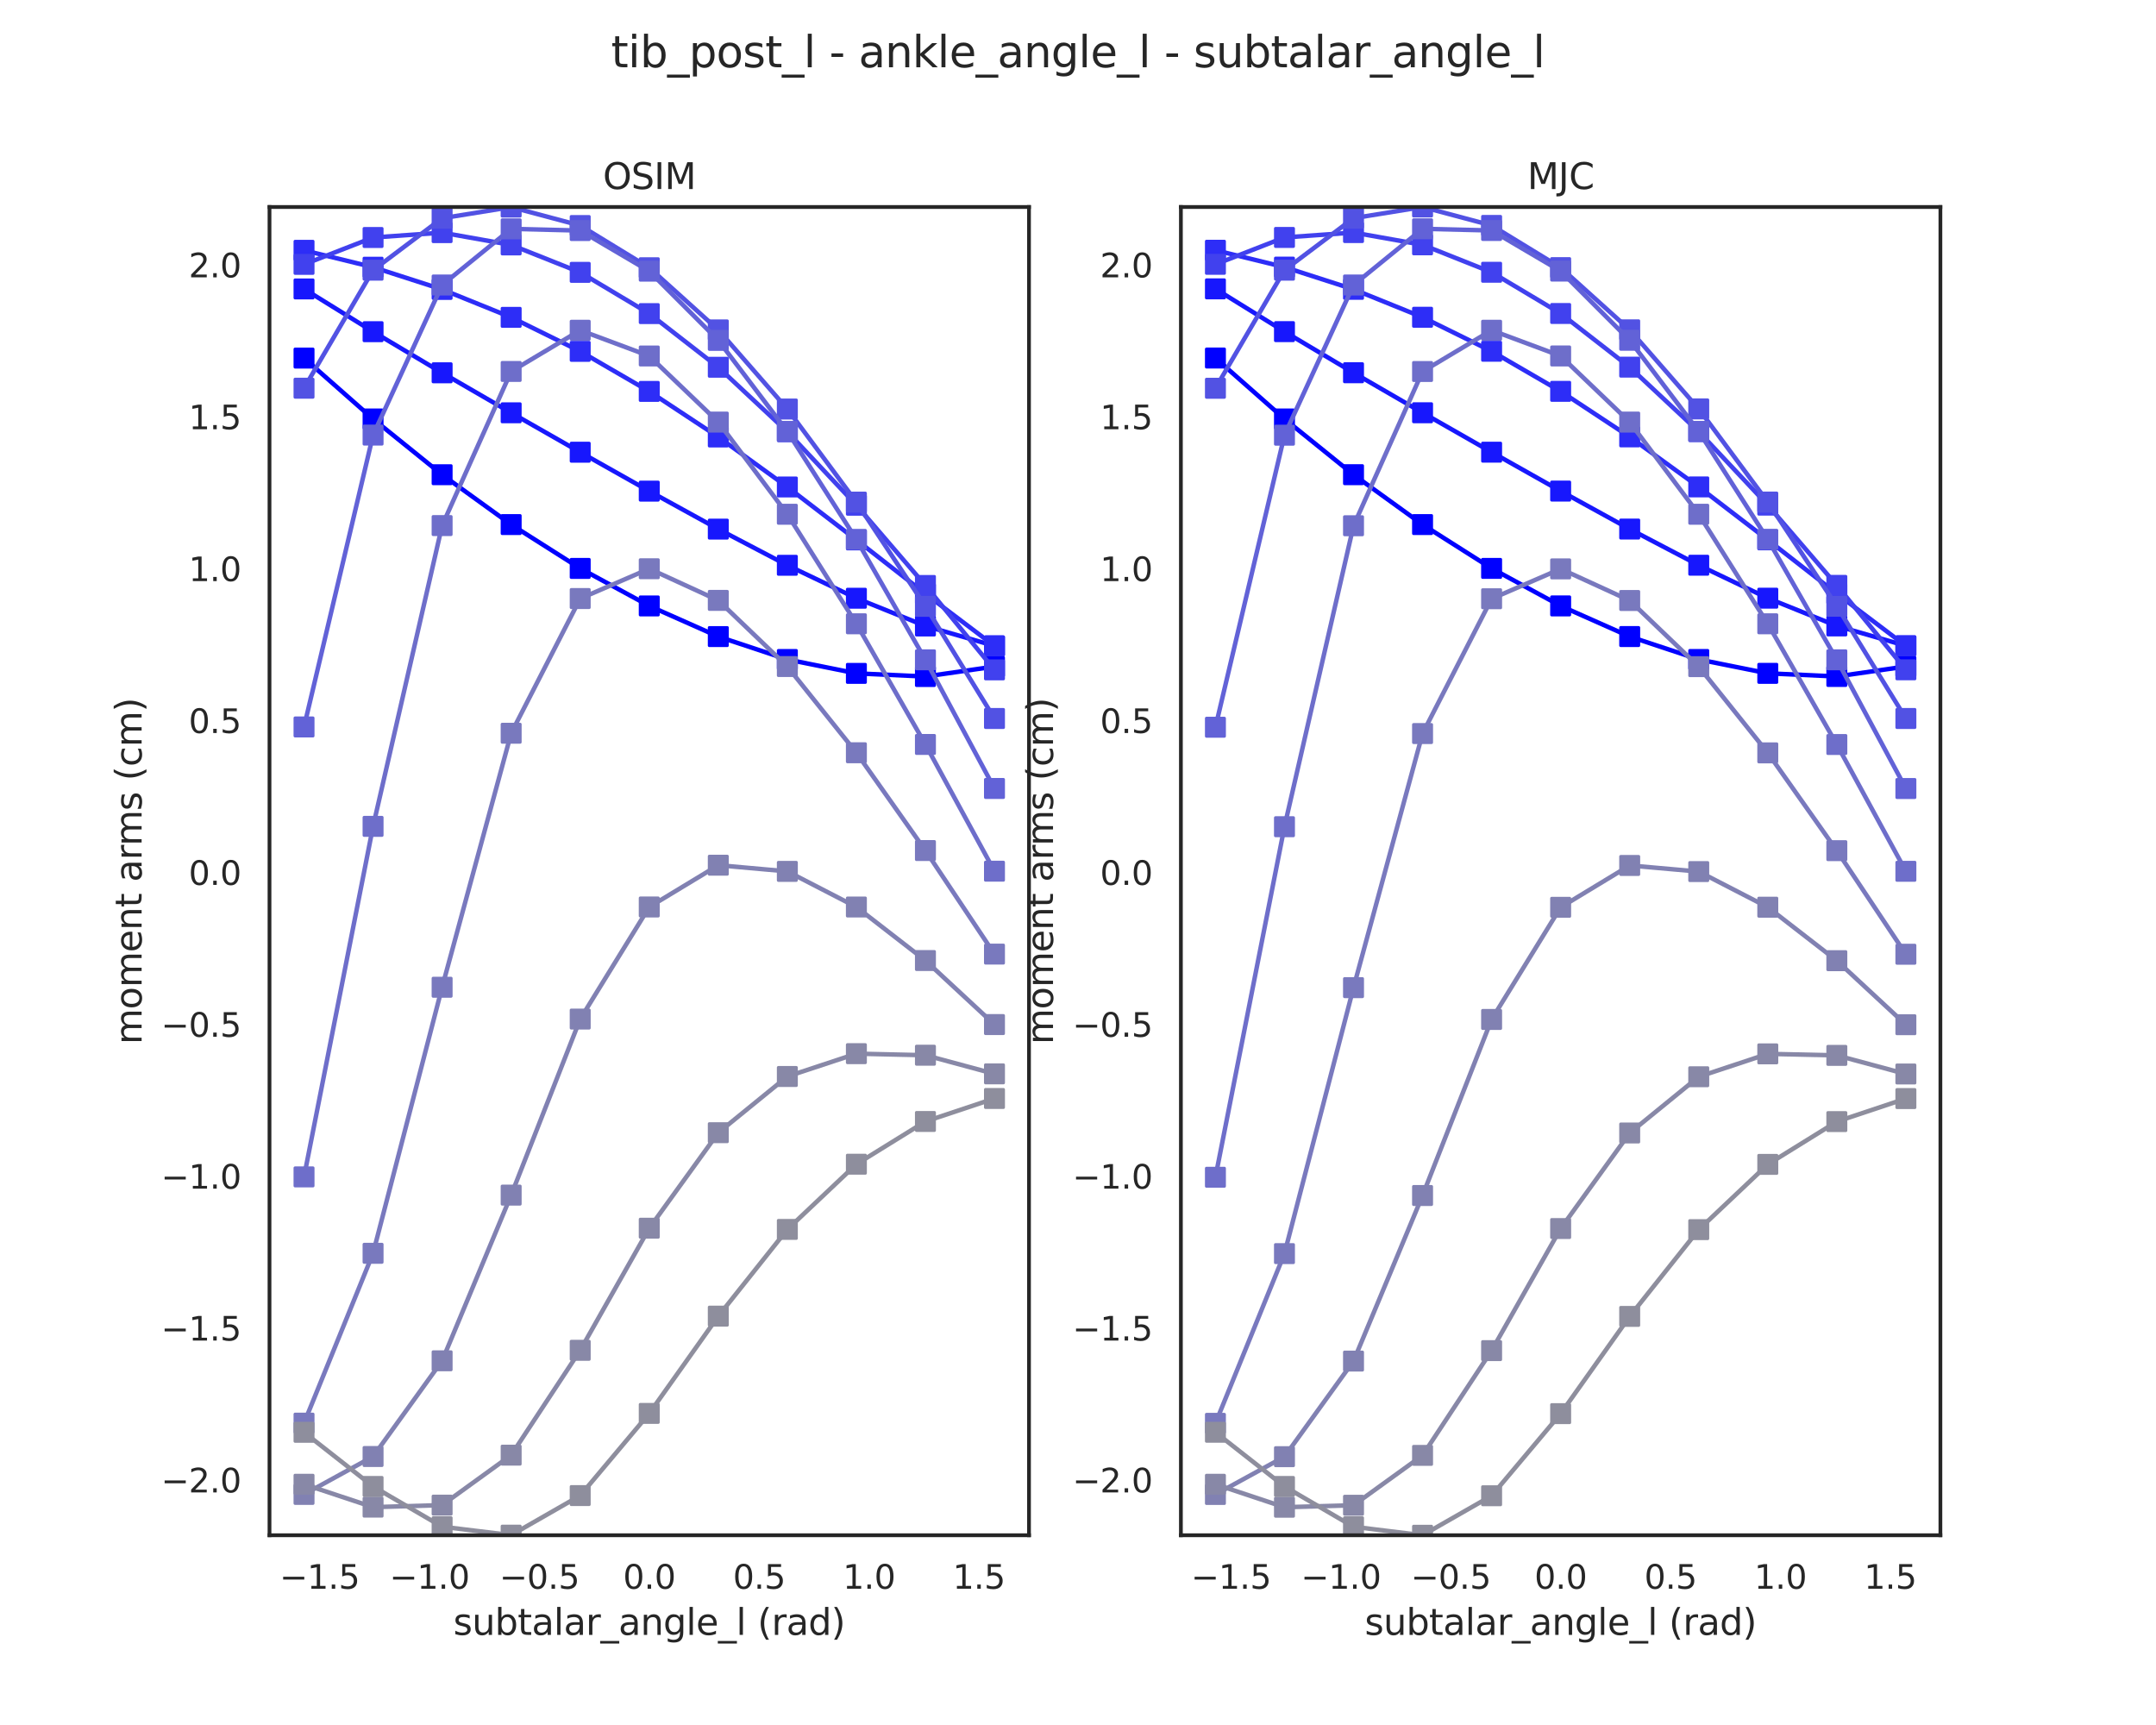 <?xml version="1.0" encoding="utf-8" standalone="no"?>
<!DOCTYPE svg PUBLIC "-//W3C//DTD SVG 1.1//EN"
  "http://www.w3.org/Graphics/SVG/1.1/DTD/svg11.dtd">
<svg xmlns:xlink="http://www.w3.org/1999/xlink" width="720pt" height="576pt" viewBox="0 0 720 576" xmlns="http://www.w3.org/2000/svg" version="1.1">
 <defs>
  <style type="text/css">*{stroke-linejoin: round; stroke-linecap: butt}</style>
 </defs>
 <g id="figure_1">
  <g id="patch_1">
   <path d="M 0 576 
L 720 576 
L 720 0 
L 0 0 
z
" style="fill: #ffffff"/>
  </g>
  <g id="axes_1">
   <g id="patch_2">
    <path d="M 90 512.64 
L 343.636 512.64 
L 343.636 69.12 
L 90 69.12 
z
" style="fill: #ffffff"/>
   </g>
   <g id="matplotlib.axis_1">
    <g id="xtick_1">
     <g id="text_1">
      <!-- −1.5 -->
      <g style="fill: #262626" transform="translate(93.37 530.498)scale(0.11 -0.11)">
       <defs>
        <path id="DejaVuSans-2212" d="M 678 2272 
L 4684 2272 
L 4684 1741 
L 678 1741 
L 678 2272 
z
" transform="scale(0.016)"/>
        <path id="DejaVuSans-31" d="M 794 531 
L 1825 531 
L 1825 4091 
L 703 3866 
L 703 4441 
L 1819 4666 
L 2450 4666 
L 2450 531 
L 3481 531 
L 3481 0 
L 794 0 
L 794 531 
z
" transform="scale(0.016)"/>
        <path id="DejaVuSans-2e" d="M 684 794 
L 1344 794 
L 1344 0 
L 684 0 
L 684 794 
z
" transform="scale(0.016)"/>
        <path id="DejaVuSans-35" d="M 691 4666 
L 3169 4666 
L 3169 4134 
L 1269 4134 
L 1269 2991 
Q 1406 3038 1543 3061 
Q 1681 3084 1819 3084 
Q 2600 3084 3056 2656 
Q 3513 2228 3513 1497 
Q 3513 744 3044 326 
Q 2575 -91 1722 -91 
Q 1428 -91 1123 -41 
Q 819 9 494 109 
L 494 744 
Q 775 591 1075 516 
Q 1375 441 1709 441 
Q 2250 441 2565 725 
Q 2881 1009 2881 1497 
Q 2881 1984 2565 2268 
Q 2250 2553 1709 2553 
Q 1456 2553 1204 2497 
Q 953 2441 691 2322 
L 691 4666 
z
" transform="scale(0.016)"/>
       </defs>
       <use xlink:href="#DejaVuSans-2212"/>
       <use xlink:href="#DejaVuSans-31" x="83.789"/>
       <use xlink:href="#DejaVuSans-2e" x="147.412"/>
       <use xlink:href="#DejaVuSans-35" x="179.199"/>
      </g>
     </g>
    </g>
    <g id="xtick_2">
     <g id="text_2">
      <!-- −1.0 -->
      <g style="fill: #262626" transform="translate(130.067 530.498)scale(0.11 -0.11)">
       <defs>
        <path id="DejaVuSans-30" d="M 2034 4250 
Q 1547 4250 1301 3770 
Q 1056 3291 1056 2328 
Q 1056 1369 1301 889 
Q 1547 409 2034 409 
Q 2525 409 2770 889 
Q 3016 1369 3016 2328 
Q 3016 3291 2770 3770 
Q 2525 4250 2034 4250 
z
M 2034 4750 
Q 2819 4750 3233 4129 
Q 3647 3509 3647 2328 
Q 3647 1150 3233 529 
Q 2819 -91 2034 -91 
Q 1250 -91 836 529 
Q 422 1150 422 2328 
Q 422 3509 836 4129 
Q 1250 4750 2034 4750 
z
" transform="scale(0.016)"/>
       </defs>
       <use xlink:href="#DejaVuSans-2212"/>
       <use xlink:href="#DejaVuSans-31" x="83.789"/>
       <use xlink:href="#DejaVuSans-2e" x="147.412"/>
       <use xlink:href="#DejaVuSans-30" x="179.199"/>
      </g>
     </g>
    </g>
    <g id="xtick_3">
     <g id="text_3">
      <!-- −0.5 -->
      <g style="fill: #262626" transform="translate(166.765 530.498)scale(0.11 -0.11)">
       <use xlink:href="#DejaVuSans-2212"/>
       <use xlink:href="#DejaVuSans-30" x="83.789"/>
       <use xlink:href="#DejaVuSans-2e" x="147.412"/>
       <use xlink:href="#DejaVuSans-35" x="179.199"/>
      </g>
     </g>
    </g>
    <g id="xtick_4">
     <g id="text_4">
      <!-- 0.0 -->
      <g style="fill: #262626" transform="translate(208.071 530.498)scale(0.11 -0.11)">
       <use xlink:href="#DejaVuSans-30"/>
       <use xlink:href="#DejaVuSans-2e" x="63.623"/>
       <use xlink:href="#DejaVuSans-30" x="95.41"/>
      </g>
     </g>
    </g>
    <g id="xtick_5">
     <g id="text_5">
      <!-- 0.5 -->
      <g style="fill: #262626" transform="translate(244.769 530.498)scale(0.11 -0.11)">
       <use xlink:href="#DejaVuSans-30"/>
       <use xlink:href="#DejaVuSans-2e" x="63.623"/>
       <use xlink:href="#DejaVuSans-35" x="95.41"/>
      </g>
     </g>
    </g>
    <g id="xtick_6">
     <g id="text_6">
      <!-- 1.0 -->
      <g style="fill: #262626" transform="translate(281.467 530.498)scale(0.11 -0.11)">
       <use xlink:href="#DejaVuSans-31"/>
       <use xlink:href="#DejaVuSans-2e" x="63.623"/>
       <use xlink:href="#DejaVuSans-30" x="95.41"/>
      </g>
     </g>
    </g>
    <g id="xtick_7">
     <g id="text_7">
      <!-- 1.5 -->
      <g style="fill: #262626" transform="translate(318.164 530.498)scale(0.11 -0.11)">
       <use xlink:href="#DejaVuSans-31"/>
       <use xlink:href="#DejaVuSans-2e" x="63.623"/>
       <use xlink:href="#DejaVuSans-35" x="95.41"/>
      </g>
     </g>
    </g>
    <g id="text_8">
     <!-- subtalar_angle_l (rad) -->
     <g style="fill: #262626" transform="translate(151.386 545.904)scale(0.12 -0.12)">
      <defs>
       <path id="DejaVuSans-73" d="M 2834 3397 
L 2834 2853 
Q 2591 2978 2328 3040 
Q 2066 3103 1784 3103 
Q 1356 3103 1142 2972 
Q 928 2841 928 2578 
Q 928 2378 1081 2264 
Q 1234 2150 1697 2047 
L 1894 2003 
Q 2506 1872 2764 1633 
Q 3022 1394 3022 966 
Q 3022 478 2636 193 
Q 2250 -91 1575 -91 
Q 1294 -91 989 -36 
Q 684 19 347 128 
L 347 722 
Q 666 556 975 473 
Q 1284 391 1588 391 
Q 1994 391 2212 530 
Q 2431 669 2431 922 
Q 2431 1156 2273 1281 
Q 2116 1406 1581 1522 
L 1381 1569 
Q 847 1681 609 1914 
Q 372 2147 372 2553 
Q 372 3047 722 3315 
Q 1072 3584 1716 3584 
Q 2034 3584 2315 3537 
Q 2597 3491 2834 3397 
z
" transform="scale(0.016)"/>
       <path id="DejaVuSans-75" d="M 544 1381 
L 544 3500 
L 1119 3500 
L 1119 1403 
Q 1119 906 1312 657 
Q 1506 409 1894 409 
Q 2359 409 2629 706 
Q 2900 1003 2900 1516 
L 2900 3500 
L 3475 3500 
L 3475 0 
L 2900 0 
L 2900 538 
Q 2691 219 2414 64 
Q 2138 -91 1772 -91 
Q 1169 -91 856 284 
Q 544 659 544 1381 
z
M 1991 3584 
L 1991 3584 
z
" transform="scale(0.016)"/>
       <path id="DejaVuSans-62" d="M 3116 1747 
Q 3116 2381 2855 2742 
Q 2594 3103 2138 3103 
Q 1681 3103 1420 2742 
Q 1159 2381 1159 1747 
Q 1159 1113 1420 752 
Q 1681 391 2138 391 
Q 2594 391 2855 752 
Q 3116 1113 3116 1747 
z
M 1159 2969 
Q 1341 3281 1617 3432 
Q 1894 3584 2278 3584 
Q 2916 3584 3314 3078 
Q 3713 2572 3713 1747 
Q 3713 922 3314 415 
Q 2916 -91 2278 -91 
Q 1894 -91 1617 61 
Q 1341 213 1159 525 
L 1159 0 
L 581 0 
L 581 4863 
L 1159 4863 
L 1159 2969 
z
" transform="scale(0.016)"/>
       <path id="DejaVuSans-74" d="M 1172 4494 
L 1172 3500 
L 2356 3500 
L 2356 3053 
L 1172 3053 
L 1172 1153 
Q 1172 725 1289 603 
Q 1406 481 1766 481 
L 2356 481 
L 2356 0 
L 1766 0 
Q 1100 0 847 248 
Q 594 497 594 1153 
L 594 3053 
L 172 3053 
L 172 3500 
L 594 3500 
L 594 4494 
L 1172 4494 
z
" transform="scale(0.016)"/>
       <path id="DejaVuSans-61" d="M 2194 1759 
Q 1497 1759 1228 1600 
Q 959 1441 959 1056 
Q 959 750 1161 570 
Q 1363 391 1709 391 
Q 2188 391 2477 730 
Q 2766 1069 2766 1631 
L 2766 1759 
L 2194 1759 
z
M 3341 1997 
L 3341 0 
L 2766 0 
L 2766 531 
Q 2569 213 2275 61 
Q 1981 -91 1556 -91 
Q 1019 -91 701 211 
Q 384 513 384 1019 
Q 384 1609 779 1909 
Q 1175 2209 1959 2209 
L 2766 2209 
L 2766 2266 
Q 2766 2663 2505 2880 
Q 2244 3097 1772 3097 
Q 1472 3097 1187 3025 
Q 903 2953 641 2809 
L 641 3341 
Q 956 3463 1253 3523 
Q 1550 3584 1831 3584 
Q 2591 3584 2966 3190 
Q 3341 2797 3341 1997 
z
" transform="scale(0.016)"/>
       <path id="DejaVuSans-6c" d="M 603 4863 
L 1178 4863 
L 1178 0 
L 603 0 
L 603 4863 
z
" transform="scale(0.016)"/>
       <path id="DejaVuSans-72" d="M 2631 2963 
Q 2534 3019 2420 3045 
Q 2306 3072 2169 3072 
Q 1681 3072 1420 2755 
Q 1159 2438 1159 1844 
L 1159 0 
L 581 0 
L 581 3500 
L 1159 3500 
L 1159 2956 
Q 1341 3275 1631 3429 
Q 1922 3584 2338 3584 
Q 2397 3584 2469 3576 
Q 2541 3569 2628 3553 
L 2631 2963 
z
" transform="scale(0.016)"/>
       <path id="DejaVuSans-5f" d="M 3263 -1063 
L 3263 -1509 
L -63 -1509 
L -63 -1063 
L 3263 -1063 
z
" transform="scale(0.016)"/>
       <path id="DejaVuSans-6e" d="M 3513 2113 
L 3513 0 
L 2938 0 
L 2938 2094 
Q 2938 2591 2744 2837 
Q 2550 3084 2163 3084 
Q 1697 3084 1428 2787 
Q 1159 2491 1159 1978 
L 1159 0 
L 581 0 
L 581 3500 
L 1159 3500 
L 1159 2956 
Q 1366 3272 1645 3428 
Q 1925 3584 2291 3584 
Q 2894 3584 3203 3211 
Q 3513 2838 3513 2113 
z
" transform="scale(0.016)"/>
       <path id="DejaVuSans-67" d="M 2906 1791 
Q 2906 2416 2648 2759 
Q 2391 3103 1925 3103 
Q 1463 3103 1205 2759 
Q 947 2416 947 1791 
Q 947 1169 1205 825 
Q 1463 481 1925 481 
Q 2391 481 2648 825 
Q 2906 1169 2906 1791 
z
M 3481 434 
Q 3481 -459 3084 -895 
Q 2688 -1331 1869 -1331 
Q 1566 -1331 1297 -1286 
Q 1028 -1241 775 -1147 
L 775 -588 
Q 1028 -725 1275 -790 
Q 1522 -856 1778 -856 
Q 2344 -856 2625 -561 
Q 2906 -266 2906 331 
L 2906 616 
Q 2728 306 2450 153 
Q 2172 0 1784 0 
Q 1141 0 747 490 
Q 353 981 353 1791 
Q 353 2603 747 3093 
Q 1141 3584 1784 3584 
Q 2172 3584 2450 3431 
Q 2728 3278 2906 2969 
L 2906 3500 
L 3481 3500 
L 3481 434 
z
" transform="scale(0.016)"/>
       <path id="DejaVuSans-65" d="M 3597 1894 
L 3597 1613 
L 953 1613 
Q 991 1019 1311 708 
Q 1631 397 2203 397 
Q 2534 397 2845 478 
Q 3156 559 3463 722 
L 3463 178 
Q 3153 47 2828 -22 
Q 2503 -91 2169 -91 
Q 1331 -91 842 396 
Q 353 884 353 1716 
Q 353 2575 817 3079 
Q 1281 3584 2069 3584 
Q 2775 3584 3186 3129 
Q 3597 2675 3597 1894 
z
M 3022 2063 
Q 3016 2534 2758 2815 
Q 2500 3097 2075 3097 
Q 1594 3097 1305 2825 
Q 1016 2553 972 2059 
L 3022 2063 
z
" transform="scale(0.016)"/>
       <path id="DejaVuSans-20" transform="scale(0.016)"/>
       <path id="DejaVuSans-28" d="M 1984 4856 
Q 1566 4138 1362 3434 
Q 1159 2731 1159 2009 
Q 1159 1288 1364 580 
Q 1569 -128 1984 -844 
L 1484 -844 
Q 1016 -109 783 600 
Q 550 1309 550 2009 
Q 550 2706 781 3412 
Q 1013 4119 1484 4856 
L 1984 4856 
z
" transform="scale(0.016)"/>
       <path id="DejaVuSans-64" d="M 2906 2969 
L 2906 4863 
L 3481 4863 
L 3481 0 
L 2906 0 
L 2906 525 
Q 2725 213 2448 61 
Q 2172 -91 1784 -91 
Q 1150 -91 751 415 
Q 353 922 353 1747 
Q 353 2572 751 3078 
Q 1150 3584 1784 3584 
Q 2172 3584 2448 3432 
Q 2725 3281 2906 2969 
z
M 947 1747 
Q 947 1113 1208 752 
Q 1469 391 1925 391 
Q 2381 391 2643 752 
Q 2906 1113 2906 1747 
Q 2906 2381 2643 2742 
Q 2381 3103 1925 3103 
Q 1469 3103 1208 2742 
Q 947 2381 947 1747 
z
" transform="scale(0.016)"/>
       <path id="DejaVuSans-29" d="M 513 4856 
L 1013 4856 
Q 1481 4119 1714 3412 
Q 1947 2706 1947 2009 
Q 1947 1309 1714 600 
Q 1481 -109 1013 -844 
L 513 -844 
Q 928 -128 1133 580 
Q 1338 1288 1338 2009 
Q 1338 2731 1133 3434 
Q 928 4138 513 4856 
z
" transform="scale(0.016)"/>
      </defs>
      <use xlink:href="#DejaVuSans-73"/>
      <use xlink:href="#DejaVuSans-75" x="52.1"/>
      <use xlink:href="#DejaVuSans-62" x="115.479"/>
      <use xlink:href="#DejaVuSans-74" x="178.955"/>
      <use xlink:href="#DejaVuSans-61" x="218.164"/>
      <use xlink:href="#DejaVuSans-6c" x="279.443"/>
      <use xlink:href="#DejaVuSans-61" x="307.227"/>
      <use xlink:href="#DejaVuSans-72" x="368.506"/>
      <use xlink:href="#DejaVuSans-5f" x="409.619"/>
      <use xlink:href="#DejaVuSans-61" x="459.619"/>
      <use xlink:href="#DejaVuSans-6e" x="520.898"/>
      <use xlink:href="#DejaVuSans-67" x="584.277"/>
      <use xlink:href="#DejaVuSans-6c" x="647.754"/>
      <use xlink:href="#DejaVuSans-65" x="675.537"/>
      <use xlink:href="#DejaVuSans-5f" x="737.061"/>
      <use xlink:href="#DejaVuSans-6c" x="787.061"/>
      <use xlink:href="#DejaVuSans-20" x="814.844"/>
      <use xlink:href="#DejaVuSans-28" x="846.631"/>
      <use xlink:href="#DejaVuSans-72" x="885.645"/>
      <use xlink:href="#DejaVuSans-61" x="926.758"/>
      <use xlink:href="#DejaVuSans-64" x="988.037"/>
      <use xlink:href="#DejaVuSans-29" x="1051.514"/>
     </g>
    </g>
   </g>
   <g id="matplotlib.axis_2">
    <g id="ytick_1">
     <g id="text_9">
      <!-- −2.0 -->
      <g style="fill: #262626" transform="translate(53.789 498.341)scale(0.11 -0.11)">
       <defs>
        <path id="DejaVuSans-32" d="M 1228 531 
L 3431 531 
L 3431 0 
L 469 0 
L 469 531 
Q 828 903 1448 1529 
Q 2069 2156 2228 2338 
Q 2531 2678 2651 2914 
Q 2772 3150 2772 3378 
Q 2772 3750 2511 3984 
Q 2250 4219 1831 4219 
Q 1534 4219 1204 4116 
Q 875 4013 500 3803 
L 500 4441 
Q 881 4594 1212 4672 
Q 1544 4750 1819 4750 
Q 2544 4750 2975 4387 
Q 3406 4025 3406 3419 
Q 3406 3131 3298 2873 
Q 3191 2616 2906 2266 
Q 2828 2175 2409 1742 
Q 1991 1309 1228 531 
z
" transform="scale(0.016)"/>
       </defs>
       <use xlink:href="#DejaVuSans-2212"/>
       <use xlink:href="#DejaVuSans-32" x="83.789"/>
       <use xlink:href="#DejaVuSans-2e" x="147.412"/>
       <use xlink:href="#DejaVuSans-30" x="179.199"/>
      </g>
     </g>
    </g>
    <g id="ytick_2">
     <g id="text_10">
      <!-- −1.5 -->
      <g style="fill: #262626" transform="translate(53.789 447.625)scale(0.11 -0.11)">
       <use xlink:href="#DejaVuSans-2212"/>
       <use xlink:href="#DejaVuSans-31" x="83.789"/>
       <use xlink:href="#DejaVuSans-2e" x="147.412"/>
       <use xlink:href="#DejaVuSans-35" x="179.199"/>
      </g>
     </g>
    </g>
    <g id="ytick_3">
     <g id="text_11">
      <!-- −1.0 -->
      <g style="fill: #262626" transform="translate(53.789 396.908)scale(0.11 -0.11)">
       <use xlink:href="#DejaVuSans-2212"/>
       <use xlink:href="#DejaVuSans-31" x="83.789"/>
       <use xlink:href="#DejaVuSans-2e" x="147.412"/>
       <use xlink:href="#DejaVuSans-30" x="179.199"/>
      </g>
     </g>
    </g>
    <g id="ytick_4">
     <g id="text_12">
      <!-- −0.5 -->
      <g style="fill: #262626" transform="translate(53.789 346.192)scale(0.11 -0.11)">
       <use xlink:href="#DejaVuSans-2212"/>
       <use xlink:href="#DejaVuSans-30" x="83.789"/>
       <use xlink:href="#DejaVuSans-2e" x="147.412"/>
       <use xlink:href="#DejaVuSans-35" x="179.199"/>
      </g>
     </g>
    </g>
    <g id="ytick_5">
     <g id="text_13">
      <!-- 0.0 -->
      <g style="fill: #262626" transform="translate(63.007 295.476)scale(0.11 -0.11)">
       <use xlink:href="#DejaVuSans-30"/>
       <use xlink:href="#DejaVuSans-2e" x="63.623"/>
       <use xlink:href="#DejaVuSans-30" x="95.41"/>
      </g>
     </g>
    </g>
    <g id="ytick_6">
     <g id="text_14">
      <!-- 0.5 -->
      <g style="fill: #262626" transform="translate(63.007 244.759)scale(0.11 -0.11)">
       <use xlink:href="#DejaVuSans-30"/>
       <use xlink:href="#DejaVuSans-2e" x="63.623"/>
       <use xlink:href="#DejaVuSans-35" x="95.41"/>
      </g>
     </g>
    </g>
    <g id="ytick_7">
     <g id="text_15">
      <!-- 1.0 -->
      <g style="fill: #262626" transform="translate(63.007 194.043)scale(0.11 -0.11)">
       <use xlink:href="#DejaVuSans-31"/>
       <use xlink:href="#DejaVuSans-2e" x="63.623"/>
       <use xlink:href="#DejaVuSans-30" x="95.41"/>
      </g>
     </g>
    </g>
    <g id="ytick_8">
     <g id="text_16">
      <!-- 1.5 -->
      <g style="fill: #262626" transform="translate(63.007 143.327)scale(0.11 -0.11)">
       <use xlink:href="#DejaVuSans-31"/>
       <use xlink:href="#DejaVuSans-2e" x="63.623"/>
       <use xlink:href="#DejaVuSans-35" x="95.41"/>
      </g>
     </g>
    </g>
    <g id="ytick_9">
     <g id="text_17">
      <!-- 2.0 -->
      <g style="fill: #262626" transform="translate(63.007 92.611)scale(0.11 -0.11)">
       <use xlink:href="#DejaVuSans-32"/>
       <use xlink:href="#DejaVuSans-2e" x="63.623"/>
       <use xlink:href="#DejaVuSans-30" x="95.41"/>
      </g>
     </g>
    </g>
    <g id="text_18">
     <!-- moment arms (cm) -->
     <g style="fill: #262626" transform="translate(47.293 348.734)rotate(-90)scale(0.12 -0.12)">
      <defs>
       <path id="DejaVuSans-6d" d="M 3328 2828 
Q 3544 3216 3844 3400 
Q 4144 3584 4550 3584 
Q 5097 3584 5394 3201 
Q 5691 2819 5691 2113 
L 5691 0 
L 5113 0 
L 5113 2094 
Q 5113 2597 4934 2840 
Q 4756 3084 4391 3084 
Q 3944 3084 3684 2787 
Q 3425 2491 3425 1978 
L 3425 0 
L 2847 0 
L 2847 2094 
Q 2847 2600 2669 2842 
Q 2491 3084 2119 3084 
Q 1678 3084 1418 2786 
Q 1159 2488 1159 1978 
L 1159 0 
L 581 0 
L 581 3500 
L 1159 3500 
L 1159 2956 
Q 1356 3278 1631 3431 
Q 1906 3584 2284 3584 
Q 2666 3584 2933 3390 
Q 3200 3197 3328 2828 
z
" transform="scale(0.016)"/>
       <path id="DejaVuSans-6f" d="M 1959 3097 
Q 1497 3097 1228 2736 
Q 959 2375 959 1747 
Q 959 1119 1226 758 
Q 1494 397 1959 397 
Q 2419 397 2687 759 
Q 2956 1122 2956 1747 
Q 2956 2369 2687 2733 
Q 2419 3097 1959 3097 
z
M 1959 3584 
Q 2709 3584 3137 3096 
Q 3566 2609 3566 1747 
Q 3566 888 3137 398 
Q 2709 -91 1959 -91 
Q 1206 -91 779 398 
Q 353 888 353 1747 
Q 353 2609 779 3096 
Q 1206 3584 1959 3584 
z
" transform="scale(0.016)"/>
       <path id="DejaVuSans-63" d="M 3122 3366 
L 3122 2828 
Q 2878 2963 2633 3030 
Q 2388 3097 2138 3097 
Q 1578 3097 1268 2742 
Q 959 2388 959 1747 
Q 959 1106 1268 751 
Q 1578 397 2138 397 
Q 2388 397 2633 464 
Q 2878 531 3122 666 
L 3122 134 
Q 2881 22 2623 -34 
Q 2366 -91 2075 -91 
Q 1284 -91 818 406 
Q 353 903 353 1747 
Q 353 2603 823 3093 
Q 1294 3584 2113 3584 
Q 2378 3584 2631 3529 
Q 2884 3475 3122 3366 
z
" transform="scale(0.016)"/>
      </defs>
      <use xlink:href="#DejaVuSans-6d"/>
      <use xlink:href="#DejaVuSans-6f" x="97.412"/>
      <use xlink:href="#DejaVuSans-6d" x="158.594"/>
      <use xlink:href="#DejaVuSans-65" x="256.006"/>
      <use xlink:href="#DejaVuSans-6e" x="317.529"/>
      <use xlink:href="#DejaVuSans-74" x="380.908"/>
      <use xlink:href="#DejaVuSans-20" x="420.117"/>
      <use xlink:href="#DejaVuSans-61" x="451.904"/>
      <use xlink:href="#DejaVuSans-72" x="513.184"/>
      <use xlink:href="#DejaVuSans-6d" x="552.547"/>
      <use xlink:href="#DejaVuSans-73" x="649.959"/>
      <use xlink:href="#DejaVuSans-20" x="702.059"/>
      <use xlink:href="#DejaVuSans-28" x="733.846"/>
      <use xlink:href="#DejaVuSans-63" x="772.859"/>
      <use xlink:href="#DejaVuSans-6d" x="827.84"/>
      <use xlink:href="#DejaVuSans-29" x="925.252"/>
     </g>
    </g>
   </g>
   <g id="line2d_1">
    <path d="M 101.529 119.571 
L 124.587 139.901 
L 147.645 158.511 
L 170.702 175.164 
L 193.76 189.799 
L 216.818 202.327 
L 239.876 212.563 
L 262.934 220.212 
L 285.992 224.85 
L 309.05 225.897 
L 332.107 222.577 
" clip-path="url(#p1e7d2b11bd)" style="fill: none; stroke: #0000ff; stroke-width: 1.5; stroke-linecap: round"/>
    <defs>
     <path id="mdd6bac49fc" d="M -3 3 
L 3 3 
L 3 -3 
L -3 -3 
z
" style="stroke: #0000ff; stroke-linejoin: miter"/>
    </defs>
    <g clip-path="url(#p1e7d2b11bd)">
     <use xlink:href="#mdd6bac49fc" x="101.529" y="119.571" style="fill: #0000ff; stroke: #0000ff; stroke-linejoin: miter"/>
     <use xlink:href="#mdd6bac49fc" x="124.587" y="139.901" style="fill: #0000ff; stroke: #0000ff; stroke-linejoin: miter"/>
     <use xlink:href="#mdd6bac49fc" x="147.645" y="158.511" style="fill: #0000ff; stroke: #0000ff; stroke-linejoin: miter"/>
     <use xlink:href="#mdd6bac49fc" x="170.702" y="175.164" style="fill: #0000ff; stroke: #0000ff; stroke-linejoin: miter"/>
     <use xlink:href="#mdd6bac49fc" x="193.76" y="189.799" style="fill: #0000ff; stroke: #0000ff; stroke-linejoin: miter"/>
     <use xlink:href="#mdd6bac49fc" x="216.818" y="202.327" style="fill: #0000ff; stroke: #0000ff; stroke-linejoin: miter"/>
     <use xlink:href="#mdd6bac49fc" x="239.876" y="212.563" style="fill: #0000ff; stroke: #0000ff; stroke-linejoin: miter"/>
     <use xlink:href="#mdd6bac49fc" x="262.934" y="220.212" style="fill: #0000ff; stroke: #0000ff; stroke-linejoin: miter"/>
     <use xlink:href="#mdd6bac49fc" x="285.992" y="224.85" style="fill: #0000ff; stroke: #0000ff; stroke-linejoin: miter"/>
     <use xlink:href="#mdd6bac49fc" x="309.05" y="225.897" style="fill: #0000ff; stroke: #0000ff; stroke-linejoin: miter"/>
     <use xlink:href="#mdd6bac49fc" x="332.107" y="222.577" style="fill: #0000ff; stroke: #0000ff; stroke-linejoin: miter"/>
    </g>
   </g>
   <g id="line2d_2">
    <path d="M 101.529 96.477 
L 124.587 110.753 
L 147.645 124.484 
L 170.702 137.841 
L 193.76 151.001 
L 216.818 163.993 
L 239.876 176.678 
L 262.934 188.755 
L 285.992 199.758 
L 309.05 209.031 
L 332.107 215.669 
" clip-path="url(#p1e7d2b11bd)" style="fill: none; stroke: #1717fd; stroke-width: 1.5; stroke-linecap: round"/>
    <defs>
     <path id="m21aefa3594" d="M -3 3 
L 3 3 
L 3 -3 
L -3 -3 
z
" style="stroke: #1717fd; stroke-linejoin: miter"/>
    </defs>
    <g clip-path="url(#p1e7d2b11bd)">
     <use xlink:href="#m21aefa3594" x="101.529" y="96.477" style="fill: #1717fd; stroke: #1717fd; stroke-linejoin: miter"/>
     <use xlink:href="#m21aefa3594" x="124.587" y="110.753" style="fill: #1717fd; stroke: #1717fd; stroke-linejoin: miter"/>
     <use xlink:href="#m21aefa3594" x="147.645" y="124.484" style="fill: #1717fd; stroke: #1717fd; stroke-linejoin: miter"/>
     <use xlink:href="#m21aefa3594" x="170.702" y="137.841" style="fill: #1717fd; stroke: #1717fd; stroke-linejoin: miter"/>
     <use xlink:href="#m21aefa3594" x="193.76" y="151.001" style="fill: #1717fd; stroke: #1717fd; stroke-linejoin: miter"/>
     <use xlink:href="#m21aefa3594" x="216.818" y="163.993" style="fill: #1717fd; stroke: #1717fd; stroke-linejoin: miter"/>
     <use xlink:href="#m21aefa3594" x="239.876" y="176.678" style="fill: #1717fd; stroke: #1717fd; stroke-linejoin: miter"/>
     <use xlink:href="#m21aefa3594" x="262.934" y="188.755" style="fill: #1717fd; stroke: #1717fd; stroke-linejoin: miter"/>
     <use xlink:href="#m21aefa3594" x="285.992" y="199.758" style="fill: #1717fd; stroke: #1717fd; stroke-linejoin: miter"/>
     <use xlink:href="#m21aefa3594" x="309.05" y="209.031" style="fill: #1717fd; stroke: #1717fd; stroke-linejoin: miter"/>
     <use xlink:href="#m21aefa3594" x="332.107" y="215.669" style="fill: #1717fd; stroke: #1717fd; stroke-linejoin: miter"/>
    </g>
   </g>
   <g id="line2d_3">
    <path d="M 101.529 83.586 
L 124.587 89.219 
L 147.645 96.64 
L 170.702 105.961 
L 193.76 117.319 
L 216.818 130.698 
L 239.876 145.91 
L 262.934 162.609 
L 285.992 180.289 
L 309.05 198.276 
L 332.107 215.687 
" clip-path="url(#p1e7d2b11bd)" style="fill: none; stroke: #2d2df7; stroke-width: 1.5; stroke-linecap: round"/>
    <defs>
     <path id="mbfd59cf20d" d="M -3 3 
L 3 3 
L 3 -3 
L -3 -3 
z
" style="stroke: #2d2df7; stroke-linejoin: miter"/>
    </defs>
    <g clip-path="url(#p1e7d2b11bd)">
     <use xlink:href="#mbfd59cf20d" x="101.529" y="83.586" style="fill: #2d2df7; stroke: #2d2df7; stroke-linejoin: miter"/>
     <use xlink:href="#mbfd59cf20d" x="124.587" y="89.219" style="fill: #2d2df7; stroke: #2d2df7; stroke-linejoin: miter"/>
     <use xlink:href="#mbfd59cf20d" x="147.645" y="96.64" style="fill: #2d2df7; stroke: #2d2df7; stroke-linejoin: miter"/>
     <use xlink:href="#mbfd59cf20d" x="170.702" y="105.961" style="fill: #2d2df7; stroke: #2d2df7; stroke-linejoin: miter"/>
     <use xlink:href="#mbfd59cf20d" x="193.76" y="117.319" style="fill: #2d2df7; stroke: #2d2df7; stroke-linejoin: miter"/>
     <use xlink:href="#mbfd59cf20d" x="216.818" y="130.698" style="fill: #2d2df7; stroke: #2d2df7; stroke-linejoin: miter"/>
     <use xlink:href="#mbfd59cf20d" x="239.876" y="145.91" style="fill: #2d2df7; stroke: #2d2df7; stroke-linejoin: miter"/>
     <use xlink:href="#mbfd59cf20d" x="262.934" y="162.609" style="fill: #2d2df7; stroke: #2d2df7; stroke-linejoin: miter"/>
     <use xlink:href="#mbfd59cf20d" x="285.992" y="180.289" style="fill: #2d2df7; stroke: #2d2df7; stroke-linejoin: miter"/>
     <use xlink:href="#mbfd59cf20d" x="309.05" y="198.276" style="fill: #2d2df7; stroke: #2d2df7; stroke-linejoin: miter"/>
     <use xlink:href="#mbfd59cf20d" x="332.107" y="215.687" style="fill: #2d2df7; stroke: #2d2df7; stroke-linejoin: miter"/>
    </g>
   </g>
   <g id="line2d_4">
    <path d="M 101.529 88.278 
L 124.587 79.305 
L 147.645 77.677 
L 170.702 81.782 
L 193.76 90.945 
L 216.818 104.712 
L 239.876 122.628 
L 262.934 144.166 
L 285.992 168.699 
L 309.05 195.492 
L 332.107 223.677 
" clip-path="url(#p1e7d2b11bd)" style="fill: none; stroke: #4141ee; stroke-width: 1.5; stroke-linecap: round"/>
    <defs>
     <path id="m2b7aad2c4b" d="M -3 3 
L 3 3 
L 3 -3 
L -3 -3 
z
" style="stroke: #4141ee; stroke-linejoin: miter"/>
    </defs>
    <g clip-path="url(#p1e7d2b11bd)">
     <use xlink:href="#m2b7aad2c4b" x="101.529" y="88.278" style="fill: #4141ee; stroke: #4141ee; stroke-linejoin: miter"/>
     <use xlink:href="#m2b7aad2c4b" x="124.587" y="79.305" style="fill: #4141ee; stroke: #4141ee; stroke-linejoin: miter"/>
     <use xlink:href="#m2b7aad2c4b" x="147.645" y="77.677" style="fill: #4141ee; stroke: #4141ee; stroke-linejoin: miter"/>
     <use xlink:href="#m2b7aad2c4b" x="170.702" y="81.782" style="fill: #4141ee; stroke: #4141ee; stroke-linejoin: miter"/>
     <use xlink:href="#m2b7aad2c4b" x="193.76" y="90.945" style="fill: #4141ee; stroke: #4141ee; stroke-linejoin: miter"/>
     <use xlink:href="#m2b7aad2c4b" x="216.818" y="104.712" style="fill: #4141ee; stroke: #4141ee; stroke-linejoin: miter"/>
     <use xlink:href="#m2b7aad2c4b" x="239.876" y="122.628" style="fill: #4141ee; stroke: #4141ee; stroke-linejoin: miter"/>
     <use xlink:href="#m2b7aad2c4b" x="262.934" y="144.166" style="fill: #4141ee; stroke: #4141ee; stroke-linejoin: miter"/>
     <use xlink:href="#m2b7aad2c4b" x="285.992" y="168.699" style="fill: #4141ee; stroke: #4141ee; stroke-linejoin: miter"/>
     <use xlink:href="#m2b7aad2c4b" x="309.05" y="195.492" style="fill: #4141ee; stroke: #4141ee; stroke-linejoin: miter"/>
     <use xlink:href="#m2b7aad2c4b" x="332.107" y="223.677" style="fill: #4141ee; stroke: #4141ee; stroke-linejoin: miter"/>
    </g>
   </g>
   <g id="line2d_5">
    <path d="M 101.529 129.627 
L 124.587 90.219 
L 147.645 72.874 
L 170.702 69.15 
L 193.76 75.303 
L 216.818 89.395 
L 239.876 110.161 
L 262.934 136.574 
L 285.992 167.666 
L 309.05 202.456 
L 332.107 239.913 
" clip-path="url(#p1e7d2b11bd)" style="fill: none; stroke: #5252e3; stroke-width: 1.5; stroke-linecap: round"/>
    <defs>
     <path id="mde250ac393" d="M -3 3 
L 3 3 
L 3 -3 
L -3 -3 
z
" style="stroke: #5252e3; stroke-linejoin: miter"/>
    </defs>
    <g clip-path="url(#p1e7d2b11bd)">
     <use xlink:href="#mde250ac393" x="101.529" y="129.627" style="fill: #5252e3; stroke: #5252e3; stroke-linejoin: miter"/>
     <use xlink:href="#mde250ac393" x="124.587" y="90.219" style="fill: #5252e3; stroke: #5252e3; stroke-linejoin: miter"/>
     <use xlink:href="#mde250ac393" x="147.645" y="72.874" style="fill: #5252e3; stroke: #5252e3; stroke-linejoin: miter"/>
     <use xlink:href="#mde250ac393" x="170.702" y="69.15" style="fill: #5252e3; stroke: #5252e3; stroke-linejoin: miter"/>
     <use xlink:href="#mde250ac393" x="193.76" y="75.303" style="fill: #5252e3; stroke: #5252e3; stroke-linejoin: miter"/>
     <use xlink:href="#mde250ac393" x="216.818" y="89.395" style="fill: #5252e3; stroke: #5252e3; stroke-linejoin: miter"/>
     <use xlink:href="#mde250ac393" x="239.876" y="110.161" style="fill: #5252e3; stroke: #5252e3; stroke-linejoin: miter"/>
     <use xlink:href="#mde250ac393" x="262.934" y="136.574" style="fill: #5252e3; stroke: #5252e3; stroke-linejoin: miter"/>
     <use xlink:href="#mde250ac393" x="285.992" y="167.666" style="fill: #5252e3; stroke: #5252e3; stroke-linejoin: miter"/>
     <use xlink:href="#mde250ac393" x="309.05" y="202.456" style="fill: #5252e3; stroke: #5252e3; stroke-linejoin: miter"/>
     <use xlink:href="#mde250ac393" x="332.107" y="239.913" style="fill: #5252e3; stroke: #5252e3; stroke-linejoin: miter"/>
    </g>
   </g>
   <g id="line2d_6">
    <path d="M 101.529 242.74 
L 124.587 145.278 
L 147.645 95.164 
L 170.702 76.419 
L 193.76 76.985 
L 216.818 90.55 
L 239.876 113.652 
L 262.934 144.072 
L 285.992 180.119 
L 309.05 220.32 
L 332.107 263.28 
" clip-path="url(#p1e7d2b11bd)" style="fill: none; stroke: #6262d7; stroke-width: 1.5; stroke-linecap: round"/>
    <defs>
     <path id="m9b7d863d96" d="M -3 3 
L 3 3 
L 3 -3 
L -3 -3 
z
" style="stroke: #6262d7; stroke-linejoin: miter"/>
    </defs>
    <g clip-path="url(#p1e7d2b11bd)">
     <use xlink:href="#m9b7d863d96" x="101.529" y="242.74" style="fill: #6262d7; stroke: #6262d7; stroke-linejoin: miter"/>
     <use xlink:href="#m9b7d863d96" x="124.587" y="145.278" style="fill: #6262d7; stroke: #6262d7; stroke-linejoin: miter"/>
     <use xlink:href="#m9b7d863d96" x="147.645" y="95.164" style="fill: #6262d7; stroke: #6262d7; stroke-linejoin: miter"/>
     <use xlink:href="#m9b7d863d96" x="170.702" y="76.419" style="fill: #6262d7; stroke: #6262d7; stroke-linejoin: miter"/>
     <use xlink:href="#m9b7d863d96" x="193.76" y="76.985" style="fill: #6262d7; stroke: #6262d7; stroke-linejoin: miter"/>
     <use xlink:href="#m9b7d863d96" x="216.818" y="90.55" style="fill: #6262d7; stroke: #6262d7; stroke-linejoin: miter"/>
     <use xlink:href="#m9b7d863d96" x="239.876" y="113.652" style="fill: #6262d7; stroke: #6262d7; stroke-linejoin: miter"/>
     <use xlink:href="#m9b7d863d96" x="262.934" y="144.072" style="fill: #6262d7; stroke: #6262d7; stroke-linejoin: miter"/>
     <use xlink:href="#m9b7d863d96" x="285.992" y="180.119" style="fill: #6262d7; stroke: #6262d7; stroke-linejoin: miter"/>
     <use xlink:href="#m9b7d863d96" x="309.05" y="220.32" style="fill: #6262d7; stroke: #6262d7; stroke-linejoin: miter"/>
     <use xlink:href="#m9b7d863d96" x="332.107" y="263.28" style="fill: #6262d7; stroke: #6262d7; stroke-linejoin: miter"/>
    </g>
   </g>
   <g id="line2d_7">
    <path d="M 101.529 392.98 
L 124.587 275.936 
L 147.645 175.494 
L 170.702 124.033 
L 193.76 110.278 
L 216.818 118.868 
L 239.876 140.939 
L 262.934 171.713 
L 285.992 208.286 
L 309.05 248.583 
L 332.107 290.903 
" clip-path="url(#p1e7d2b11bd)" style="fill: none; stroke: #6e6eca; stroke-width: 1.5; stroke-linecap: round"/>
    <defs>
     <path id="mdcad88472d" d="M -3 3 
L 3 3 
L 3 -3 
L -3 -3 
z
" style="stroke: #6e6eca; stroke-linejoin: miter"/>
    </defs>
    <g clip-path="url(#p1e7d2b11bd)">
     <use xlink:href="#mdcad88472d" x="101.529" y="392.98" style="fill: #6e6eca; stroke: #6e6eca; stroke-linejoin: miter"/>
     <use xlink:href="#mdcad88472d" x="124.587" y="275.936" style="fill: #6e6eca; stroke: #6e6eca; stroke-linejoin: miter"/>
     <use xlink:href="#mdcad88472d" x="147.645" y="175.494" style="fill: #6e6eca; stroke: #6e6eca; stroke-linejoin: miter"/>
     <use xlink:href="#mdcad88472d" x="170.702" y="124.033" style="fill: #6e6eca; stroke: #6e6eca; stroke-linejoin: miter"/>
     <use xlink:href="#mdcad88472d" x="193.76" y="110.278" style="fill: #6e6eca; stroke: #6e6eca; stroke-linejoin: miter"/>
     <use xlink:href="#mdcad88472d" x="216.818" y="118.868" style="fill: #6e6eca; stroke: #6e6eca; stroke-linejoin: miter"/>
     <use xlink:href="#mdcad88472d" x="239.876" y="140.939" style="fill: #6e6eca; stroke: #6e6eca; stroke-linejoin: miter"/>
     <use xlink:href="#mdcad88472d" x="262.934" y="171.713" style="fill: #6e6eca; stroke: #6e6eca; stroke-linejoin: miter"/>
     <use xlink:href="#mdcad88472d" x="285.992" y="208.286" style="fill: #6e6eca; stroke: #6e6eca; stroke-linejoin: miter"/>
     <use xlink:href="#mdcad88472d" x="309.05" y="248.583" style="fill: #6e6eca; stroke: #6e6eca; stroke-linejoin: miter"/>
     <use xlink:href="#mdcad88472d" x="332.107" y="290.903" style="fill: #6e6eca; stroke: #6e6eca; stroke-linejoin: miter"/>
    </g>
   </g>
   <g id="line2d_8">
    <path d="M 101.529 475.203 
L 124.587 418.489 
L 147.645 329.654 
L 170.702 244.839 
L 193.76 199.866 
L 216.818 189.91 
L 239.876 200.479 
L 262.934 222.568 
L 285.992 251.356 
L 309.05 284.009 
L 332.107 318.588 
" clip-path="url(#p1e7d2b11bd)" style="fill: none; stroke: #7979be; stroke-width: 1.5; stroke-linecap: round"/>
    <defs>
     <path id="m042518e2de" d="M -3 3 
L 3 3 
L 3 -3 
L -3 -3 
z
" style="stroke: #7979be; stroke-linejoin: miter"/>
    </defs>
    <g clip-path="url(#p1e7d2b11bd)">
     <use xlink:href="#m042518e2de" x="101.529" y="475.203" style="fill: #7979be; stroke: #7979be; stroke-linejoin: miter"/>
     <use xlink:href="#m042518e2de" x="124.587" y="418.489" style="fill: #7979be; stroke: #7979be; stroke-linejoin: miter"/>
     <use xlink:href="#m042518e2de" x="147.645" y="329.654" style="fill: #7979be; stroke: #7979be; stroke-linejoin: miter"/>
     <use xlink:href="#m042518e2de" x="170.702" y="244.839" style="fill: #7979be; stroke: #7979be; stroke-linejoin: miter"/>
     <use xlink:href="#m042518e2de" x="193.76" y="199.866" style="fill: #7979be; stroke: #7979be; stroke-linejoin: miter"/>
     <use xlink:href="#m042518e2de" x="216.818" y="189.91" style="fill: #7979be; stroke: #7979be; stroke-linejoin: miter"/>
     <use xlink:href="#m042518e2de" x="239.876" y="200.479" style="fill: #7979be; stroke: #7979be; stroke-linejoin: miter"/>
     <use xlink:href="#m042518e2de" x="262.934" y="222.568" style="fill: #7979be; stroke: #7979be; stroke-linejoin: miter"/>
     <use xlink:href="#m042518e2de" x="285.992" y="251.356" style="fill: #7979be; stroke: #7979be; stroke-linejoin: miter"/>
     <use xlink:href="#m042518e2de" x="309.05" y="284.009" style="fill: #7979be; stroke: #7979be; stroke-linejoin: miter"/>
     <use xlink:href="#m042518e2de" x="332.107" y="318.588" style="fill: #7979be; stroke: #7979be; stroke-linejoin: miter"/>
    </g>
   </g>
   <g id="line2d_9">
    <path d="M 101.529 499 
L 124.587 486.347 
L 147.645 454.386 
L 170.702 399.065 
L 193.76 340.277 
L 216.818 302.854 
L 239.876 288.905 
L 262.934 290.965 
L 285.992 302.864 
L 309.05 320.734 
L 332.107 342.12 
" clip-path="url(#p1e7d2b11bd)" style="fill: none; stroke: #8181b2; stroke-width: 1.5; stroke-linecap: round"/>
    <defs>
     <path id="m41809e1b38" d="M -3 3 
L 3 3 
L 3 -3 
L -3 -3 
z
" style="stroke: #8181b2; stroke-linejoin: miter"/>
    </defs>
    <g clip-path="url(#p1e7d2b11bd)">
     <use xlink:href="#m41809e1b38" x="101.529" y="499" style="fill: #8181b2; stroke: #8181b2; stroke-linejoin: miter"/>
     <use xlink:href="#m41809e1b38" x="124.587" y="486.347" style="fill: #8181b2; stroke: #8181b2; stroke-linejoin: miter"/>
     <use xlink:href="#m41809e1b38" x="147.645" y="454.386" style="fill: #8181b2; stroke: #8181b2; stroke-linejoin: miter"/>
     <use xlink:href="#m41809e1b38" x="170.702" y="399.065" style="fill: #8181b2; stroke: #8181b2; stroke-linejoin: miter"/>
     <use xlink:href="#m41809e1b38" x="193.76" y="340.277" style="fill: #8181b2; stroke: #8181b2; stroke-linejoin: miter"/>
     <use xlink:href="#m41809e1b38" x="216.818" y="302.854" style="fill: #8181b2; stroke: #8181b2; stroke-linejoin: miter"/>
     <use xlink:href="#m41809e1b38" x="239.876" y="288.905" style="fill: #8181b2; stroke: #8181b2; stroke-linejoin: miter"/>
     <use xlink:href="#m41809e1b38" x="262.934" y="290.965" style="fill: #8181b2; stroke: #8181b2; stroke-linejoin: miter"/>
     <use xlink:href="#m41809e1b38" x="285.992" y="302.864" style="fill: #8181b2; stroke: #8181b2; stroke-linejoin: miter"/>
     <use xlink:href="#m41809e1b38" x="309.05" y="320.734" style="fill: #8181b2; stroke: #8181b2; stroke-linejoin: miter"/>
     <use xlink:href="#m41809e1b38" x="332.107" y="342.12" style="fill: #8181b2; stroke: #8181b2; stroke-linejoin: miter"/>
    </g>
   </g>
   <g id="line2d_10">
    <path d="M 101.529 495.61 
L 124.587 503.255 
L 147.645 502.578 
L 170.702 485.892 
L 193.76 450.885 
L 216.818 410.115 
L 239.876 378.224 
L 262.934 359.456 
L 285.992 351.832 
L 309.05 352.351 
L 332.107 358.576 
" clip-path="url(#p1e7d2b11bd)" style="fill: none; stroke: #8888a7; stroke-width: 1.5; stroke-linecap: round"/>
    <defs>
     <path id="m7fec9690f5" d="M -3 3 
L 3 3 
L 3 -3 
L -3 -3 
z
" style="stroke: #8888a7; stroke-linejoin: miter"/>
    </defs>
    <g clip-path="url(#p1e7d2b11bd)">
     <use xlink:href="#m7fec9690f5" x="101.529" y="495.61" style="fill: #8888a7; stroke: #8888a7; stroke-linejoin: miter"/>
     <use xlink:href="#m7fec9690f5" x="124.587" y="503.255" style="fill: #8888a7; stroke: #8888a7; stroke-linejoin: miter"/>
     <use xlink:href="#m7fec9690f5" x="147.645" y="502.578" style="fill: #8888a7; stroke: #8888a7; stroke-linejoin: miter"/>
     <use xlink:href="#m7fec9690f5" x="170.702" y="485.892" style="fill: #8888a7; stroke: #8888a7; stroke-linejoin: miter"/>
     <use xlink:href="#m7fec9690f5" x="193.76" y="450.885" style="fill: #8888a7; stroke: #8888a7; stroke-linejoin: miter"/>
     <use xlink:href="#m7fec9690f5" x="216.818" y="410.115" style="fill: #8888a7; stroke: #8888a7; stroke-linejoin: miter"/>
     <use xlink:href="#m7fec9690f5" x="239.876" y="378.224" style="fill: #8888a7; stroke: #8888a7; stroke-linejoin: miter"/>
     <use xlink:href="#m7fec9690f5" x="262.934" y="359.456" style="fill: #8888a7; stroke: #8888a7; stroke-linejoin: miter"/>
     <use xlink:href="#m7fec9690f5" x="285.992" y="351.832" style="fill: #8888a7; stroke: #8888a7; stroke-linejoin: miter"/>
     <use xlink:href="#m7fec9690f5" x="309.05" y="352.351" style="fill: #8888a7; stroke: #8888a7; stroke-linejoin: miter"/>
     <use xlink:href="#m7fec9690f5" x="332.107" y="358.576" style="fill: #8888a7; stroke: #8888a7; stroke-linejoin: miter"/>
    </g>
   </g>
   <g id="line2d_11">
    <path d="M 101.529 478.261 
L 124.587 496.345 
L 147.645 509.792 
L 170.702 512.601 
L 193.76 499.389 
L 216.818 471.953 
L 239.876 439.482 
L 262.934 410.518 
L 285.992 388.742 
L 309.05 374.473 
L 332.107 366.796 
" clip-path="url(#p1e7d2b11bd)" style="fill: none; stroke: #8e8e9d; stroke-width: 1.5; stroke-linecap: round"/>
    <defs>
     <path id="m9e5939542a" d="M -3 3 
L 3 3 
L 3 -3 
L -3 -3 
z
" style="stroke: #8e8e9d; stroke-linejoin: miter"/>
    </defs>
    <g clip-path="url(#p1e7d2b11bd)">
     <use xlink:href="#m9e5939542a" x="101.529" y="478.261" style="fill: #8e8e9d; stroke: #8e8e9d; stroke-linejoin: miter"/>
     <use xlink:href="#m9e5939542a" x="124.587" y="496.345" style="fill: #8e8e9d; stroke: #8e8e9d; stroke-linejoin: miter"/>
     <use xlink:href="#m9e5939542a" x="147.645" y="509.792" style="fill: #8e8e9d; stroke: #8e8e9d; stroke-linejoin: miter"/>
     <use xlink:href="#m9e5939542a" x="170.702" y="512.601" style="fill: #8e8e9d; stroke: #8e8e9d; stroke-linejoin: miter"/>
     <use xlink:href="#m9e5939542a" x="193.76" y="499.389" style="fill: #8e8e9d; stroke: #8e8e9d; stroke-linejoin: miter"/>
     <use xlink:href="#m9e5939542a" x="216.818" y="471.953" style="fill: #8e8e9d; stroke: #8e8e9d; stroke-linejoin: miter"/>
     <use xlink:href="#m9e5939542a" x="239.876" y="439.482" style="fill: #8e8e9d; stroke: #8e8e9d; stroke-linejoin: miter"/>
     <use xlink:href="#m9e5939542a" x="262.934" y="410.518" style="fill: #8e8e9d; stroke: #8e8e9d; stroke-linejoin: miter"/>
     <use xlink:href="#m9e5939542a" x="285.992" y="388.742" style="fill: #8e8e9d; stroke: #8e8e9d; stroke-linejoin: miter"/>
     <use xlink:href="#m9e5939542a" x="309.05" y="374.473" style="fill: #8e8e9d; stroke: #8e8e9d; stroke-linejoin: miter"/>
     <use xlink:href="#m9e5939542a" x="332.107" y="366.796" style="fill: #8e8e9d; stroke: #8e8e9d; stroke-linejoin: miter"/>
    </g>
   </g>
   <g id="patch_3">
    <path d="M 90 512.64 
L 90 69.12 
" style="fill: none; stroke: #262626; stroke-width: 1.25; stroke-linejoin: miter; stroke-linecap: square"/>
   </g>
   <g id="patch_4">
    <path d="M 343.636 512.64 
L 343.636 69.12 
" style="fill: none; stroke: #262626; stroke-width: 1.25; stroke-linejoin: miter; stroke-linecap: square"/>
   </g>
   <g id="patch_5">
    <path d="M 90 512.64 
L 343.636 512.64 
" style="fill: none; stroke: #262626; stroke-width: 1.25; stroke-linejoin: miter; stroke-linecap: square"/>
   </g>
   <g id="patch_6">
    <path d="M 90 69.12 
L 343.636 69.12 
" style="fill: none; stroke: #262626; stroke-width: 1.25; stroke-linejoin: miter; stroke-linecap: square"/>
   </g>
   <g id="text_19">
    <!-- OSIM -->
    <g style="fill: #262626" transform="translate(201.339 63.12)scale(0.12 -0.12)">
     <defs>
      <path id="DejaVuSans-4f" d="M 2522 4238 
Q 1834 4238 1429 3725 
Q 1025 3213 1025 2328 
Q 1025 1447 1429 934 
Q 1834 422 2522 422 
Q 3209 422 3611 934 
Q 4013 1447 4013 2328 
Q 4013 3213 3611 3725 
Q 3209 4238 2522 4238 
z
M 2522 4750 
Q 3503 4750 4090 4092 
Q 4678 3434 4678 2328 
Q 4678 1225 4090 567 
Q 3503 -91 2522 -91 
Q 1538 -91 948 565 
Q 359 1222 359 2328 
Q 359 3434 948 4092 
Q 1538 4750 2522 4750 
z
" transform="scale(0.016)"/>
      <path id="DejaVuSans-53" d="M 3425 4513 
L 3425 3897 
Q 3066 4069 2747 4153 
Q 2428 4238 2131 4238 
Q 1616 4238 1336 4038 
Q 1056 3838 1056 3469 
Q 1056 3159 1242 3001 
Q 1428 2844 1947 2747 
L 2328 2669 
Q 3034 2534 3370 2195 
Q 3706 1856 3706 1288 
Q 3706 609 3251 259 
Q 2797 -91 1919 -91 
Q 1588 -91 1214 -16 
Q 841 59 441 206 
L 441 856 
Q 825 641 1194 531 
Q 1563 422 1919 422 
Q 2459 422 2753 634 
Q 3047 847 3047 1241 
Q 3047 1584 2836 1778 
Q 2625 1972 2144 2069 
L 1759 2144 
Q 1053 2284 737 2584 
Q 422 2884 422 3419 
Q 422 4038 858 4394 
Q 1294 4750 2059 4750 
Q 2388 4750 2728 4690 
Q 3069 4631 3425 4513 
z
" transform="scale(0.016)"/>
      <path id="DejaVuSans-49" d="M 628 4666 
L 1259 4666 
L 1259 0 
L 628 0 
L 628 4666 
z
" transform="scale(0.016)"/>
      <path id="DejaVuSans-4d" d="M 628 4666 
L 1569 4666 
L 2759 1491 
L 3956 4666 
L 4897 4666 
L 4897 0 
L 4281 0 
L 4281 4097 
L 3078 897 
L 2444 897 
L 1241 4097 
L 1241 0 
L 628 0 
L 628 4666 
z
" transform="scale(0.016)"/>
     </defs>
     <use xlink:href="#DejaVuSans-4f"/>
     <use xlink:href="#DejaVuSans-53" x="78.711"/>
     <use xlink:href="#DejaVuSans-49" x="142.188"/>
     <use xlink:href="#DejaVuSans-4d" x="171.68"/>
    </g>
   </g>
  </g>
  <g id="axes_2">
   <g id="patch_7">
    <path d="M 394.364 512.64 
L 648 512.64 
L 648 69.12 
L 394.364 69.12 
z
" style="fill: #ffffff"/>
   </g>
   <g id="matplotlib.axis_3">
    <g id="xtick_8">
     <g id="text_20">
      <!-- −1.5 -->
      <g style="fill: #262626" transform="translate(397.747 530.498)scale(0.11 -0.11)">
       <use xlink:href="#DejaVuSans-2212"/>
       <use xlink:href="#DejaVuSans-31" x="83.789"/>
       <use xlink:href="#DejaVuSans-2e" x="147.412"/>
       <use xlink:href="#DejaVuSans-35" x="179.199"/>
      </g>
     </g>
    </g>
    <g id="xtick_9">
     <g id="text_21">
      <!-- −1.0 -->
      <g style="fill: #262626" transform="translate(434.44 530.498)scale(0.11 -0.11)">
       <use xlink:href="#DejaVuSans-2212"/>
       <use xlink:href="#DejaVuSans-31" x="83.789"/>
       <use xlink:href="#DejaVuSans-2e" x="147.412"/>
       <use xlink:href="#DejaVuSans-30" x="179.199"/>
      </g>
     </g>
    </g>
    <g id="xtick_10">
     <g id="text_22">
      <!-- −0.5 -->
      <g style="fill: #262626" transform="translate(471.133 530.498)scale(0.11 -0.11)">
       <use xlink:href="#DejaVuSans-2212"/>
       <use xlink:href="#DejaVuSans-30" x="83.789"/>
       <use xlink:href="#DejaVuSans-2e" x="147.412"/>
       <use xlink:href="#DejaVuSans-35" x="179.199"/>
      </g>
     </g>
    </g>
    <g id="xtick_11">
     <g id="text_23">
      <!-- 0.0 -->
      <g style="fill: #262626" transform="translate(512.435 530.498)scale(0.11 -0.11)">
       <use xlink:href="#DejaVuSans-30"/>
       <use xlink:href="#DejaVuSans-2e" x="63.623"/>
       <use xlink:href="#DejaVuSans-30" x="95.41"/>
      </g>
     </g>
    </g>
    <g id="xtick_12">
     <g id="text_24">
      <!-- 0.5 -->
      <g style="fill: #262626" transform="translate(549.128 530.498)scale(0.11 -0.11)">
       <use xlink:href="#DejaVuSans-30"/>
       <use xlink:href="#DejaVuSans-2e" x="63.623"/>
       <use xlink:href="#DejaVuSans-35" x="95.41"/>
      </g>
     </g>
    </g>
    <g id="xtick_13">
     <g id="text_25">
      <!-- 1.0 -->
      <g style="fill: #262626" transform="translate(585.821 530.498)scale(0.11 -0.11)">
       <use xlink:href="#DejaVuSans-31"/>
       <use xlink:href="#DejaVuSans-2e" x="63.623"/>
       <use xlink:href="#DejaVuSans-30" x="95.41"/>
      </g>
     </g>
    </g>
    <g id="xtick_14">
     <g id="text_26">
      <!-- 1.5 -->
      <g style="fill: #262626" transform="translate(622.514 530.498)scale(0.11 -0.11)">
       <use xlink:href="#DejaVuSans-31"/>
       <use xlink:href="#DejaVuSans-2e" x="63.623"/>
       <use xlink:href="#DejaVuSans-35" x="95.41"/>
      </g>
     </g>
    </g>
    <g id="text_27">
     <!-- subtalar_angle_l (rad) -->
     <g style="fill: #262626" transform="translate(455.75 545.904)scale(0.12 -0.12)">
      <use xlink:href="#DejaVuSans-73"/>
      <use xlink:href="#DejaVuSans-75" x="52.1"/>
      <use xlink:href="#DejaVuSans-62" x="115.479"/>
      <use xlink:href="#DejaVuSans-74" x="178.955"/>
      <use xlink:href="#DejaVuSans-61" x="218.164"/>
      <use xlink:href="#DejaVuSans-6c" x="279.443"/>
      <use xlink:href="#DejaVuSans-61" x="307.227"/>
      <use xlink:href="#DejaVuSans-72" x="368.506"/>
      <use xlink:href="#DejaVuSans-5f" x="409.619"/>
      <use xlink:href="#DejaVuSans-61" x="459.619"/>
      <use xlink:href="#DejaVuSans-6e" x="520.898"/>
      <use xlink:href="#DejaVuSans-67" x="584.277"/>
      <use xlink:href="#DejaVuSans-6c" x="647.754"/>
      <use xlink:href="#DejaVuSans-65" x="675.537"/>
      <use xlink:href="#DejaVuSans-5f" x="737.061"/>
      <use xlink:href="#DejaVuSans-6c" x="787.061"/>
      <use xlink:href="#DejaVuSans-20" x="814.844"/>
      <use xlink:href="#DejaVuSans-28" x="846.631"/>
      <use xlink:href="#DejaVuSans-72" x="885.645"/>
      <use xlink:href="#DejaVuSans-61" x="926.758"/>
      <use xlink:href="#DejaVuSans-64" x="988.037"/>
      <use xlink:href="#DejaVuSans-29" x="1051.514"/>
     </g>
    </g>
   </g>
   <g id="matplotlib.axis_4">
    <g id="ytick_10">
     <g id="text_28">
      <!-- −2.0 -->
      <g style="fill: #262626" transform="translate(358.153 498.341)scale(0.11 -0.11)">
       <use xlink:href="#DejaVuSans-2212"/>
       <use xlink:href="#DejaVuSans-32" x="83.789"/>
       <use xlink:href="#DejaVuSans-2e" x="147.412"/>
       <use xlink:href="#DejaVuSans-30" x="179.199"/>
      </g>
     </g>
    </g>
    <g id="ytick_11">
     <g id="text_29">
      <!-- −1.5 -->
      <g style="fill: #262626" transform="translate(358.153 447.625)scale(0.11 -0.11)">
       <use xlink:href="#DejaVuSans-2212"/>
       <use xlink:href="#DejaVuSans-31" x="83.789"/>
       <use xlink:href="#DejaVuSans-2e" x="147.412"/>
       <use xlink:href="#DejaVuSans-35" x="179.199"/>
      </g>
     </g>
    </g>
    <g id="ytick_12">
     <g id="text_30">
      <!-- −1.0 -->
      <g style="fill: #262626" transform="translate(358.153 396.908)scale(0.11 -0.11)">
       <use xlink:href="#DejaVuSans-2212"/>
       <use xlink:href="#DejaVuSans-31" x="83.789"/>
       <use xlink:href="#DejaVuSans-2e" x="147.412"/>
       <use xlink:href="#DejaVuSans-30" x="179.199"/>
      </g>
     </g>
    </g>
    <g id="ytick_13">
     <g id="text_31">
      <!-- −0.5 -->
      <g style="fill: #262626" transform="translate(358.153 346.192)scale(0.11 -0.11)">
       <use xlink:href="#DejaVuSans-2212"/>
       <use xlink:href="#DejaVuSans-30" x="83.789"/>
       <use xlink:href="#DejaVuSans-2e" x="147.412"/>
       <use xlink:href="#DejaVuSans-35" x="179.199"/>
      </g>
     </g>
    </g>
    <g id="ytick_14">
     <g id="text_32">
      <!-- 0.0 -->
      <g style="fill: #262626" transform="translate(367.37 295.476)scale(0.11 -0.11)">
       <use xlink:href="#DejaVuSans-30"/>
       <use xlink:href="#DejaVuSans-2e" x="63.623"/>
       <use xlink:href="#DejaVuSans-30" x="95.41"/>
      </g>
     </g>
    </g>
    <g id="ytick_15">
     <g id="text_33">
      <!-- 0.5 -->
      <g style="fill: #262626" transform="translate(367.37 244.759)scale(0.11 -0.11)">
       <use xlink:href="#DejaVuSans-30"/>
       <use xlink:href="#DejaVuSans-2e" x="63.623"/>
       <use xlink:href="#DejaVuSans-35" x="95.41"/>
      </g>
     </g>
    </g>
    <g id="ytick_16">
     <g id="text_34">
      <!-- 1.0 -->
      <g style="fill: #262626" transform="translate(367.37 194.043)scale(0.11 -0.11)">
       <use xlink:href="#DejaVuSans-31"/>
       <use xlink:href="#DejaVuSans-2e" x="63.623"/>
       <use xlink:href="#DejaVuSans-30" x="95.41"/>
      </g>
     </g>
    </g>
    <g id="ytick_17">
     <g id="text_35">
      <!-- 1.5 -->
      <g style="fill: #262626" transform="translate(367.37 143.327)scale(0.11 -0.11)">
       <use xlink:href="#DejaVuSans-31"/>
       <use xlink:href="#DejaVuSans-2e" x="63.623"/>
       <use xlink:href="#DejaVuSans-35" x="95.41"/>
      </g>
     </g>
    </g>
    <g id="ytick_18">
     <g id="text_36">
      <!-- 2.0 -->
      <g style="fill: #262626" transform="translate(367.37 92.611)scale(0.11 -0.11)">
       <use xlink:href="#DejaVuSans-32"/>
       <use xlink:href="#DejaVuSans-2e" x="63.623"/>
       <use xlink:href="#DejaVuSans-30" x="95.41"/>
      </g>
     </g>
    </g>
    <g id="text_37">
     <!-- moment arms (cm) -->
     <g style="fill: #262626" transform="translate(351.657 348.734)rotate(-90)scale(0.12 -0.12)">
      <use xlink:href="#DejaVuSans-6d"/>
      <use xlink:href="#DejaVuSans-6f" x="97.412"/>
      <use xlink:href="#DejaVuSans-6d" x="158.594"/>
      <use xlink:href="#DejaVuSans-65" x="256.006"/>
      <use xlink:href="#DejaVuSans-6e" x="317.529"/>
      <use xlink:href="#DejaVuSans-74" x="380.908"/>
      <use xlink:href="#DejaVuSans-20" x="420.117"/>
      <use xlink:href="#DejaVuSans-61" x="451.904"/>
      <use xlink:href="#DejaVuSans-72" x="513.184"/>
      <use xlink:href="#DejaVuSans-6d" x="552.547"/>
      <use xlink:href="#DejaVuSans-73" x="649.959"/>
      <use xlink:href="#DejaVuSans-20" x="702.059"/>
      <use xlink:href="#DejaVuSans-28" x="733.846"/>
      <use xlink:href="#DejaVuSans-63" x="772.859"/>
      <use xlink:href="#DejaVuSans-6d" x="827.84"/>
      <use xlink:href="#DejaVuSans-29" x="925.252"/>
     </g>
    </g>
   </g>
   <g id="line2d_12">
    <path d="M 405.893 119.553 
L 428.95 139.888 
L 452.008 158.503 
L 475.066 175.158 
L 498.124 189.795 
L 521.182 202.322 
L 544.24 212.557 
L 567.298 220.203 
L 590.355 224.837 
L 613.413 225.878 
L 636.471 222.55 
" clip-path="url(#p0e522d4e47)" style="fill: none; stroke: #0000ff; stroke-width: 1.5; stroke-linecap: round"/>
    <g clip-path="url(#p0e522d4e47)">
     <use xlink:href="#mdd6bac49fc" x="405.893" y="119.553" style="fill: #0000ff; stroke: #0000ff; stroke-linejoin: miter"/>
     <use xlink:href="#mdd6bac49fc" x="428.95" y="139.888" style="fill: #0000ff; stroke: #0000ff; stroke-linejoin: miter"/>
     <use xlink:href="#mdd6bac49fc" x="452.008" y="158.503" style="fill: #0000ff; stroke: #0000ff; stroke-linejoin: miter"/>
     <use xlink:href="#mdd6bac49fc" x="475.066" y="175.158" style="fill: #0000ff; stroke: #0000ff; stroke-linejoin: miter"/>
     <use xlink:href="#mdd6bac49fc" x="498.124" y="189.795" style="fill: #0000ff; stroke: #0000ff; stroke-linejoin: miter"/>
     <use xlink:href="#mdd6bac49fc" x="521.182" y="202.322" style="fill: #0000ff; stroke: #0000ff; stroke-linejoin: miter"/>
     <use xlink:href="#mdd6bac49fc" x="544.24" y="212.557" style="fill: #0000ff; stroke: #0000ff; stroke-linejoin: miter"/>
     <use xlink:href="#mdd6bac49fc" x="567.298" y="220.203" style="fill: #0000ff; stroke: #0000ff; stroke-linejoin: miter"/>
     <use xlink:href="#mdd6bac49fc" x="590.355" y="224.837" style="fill: #0000ff; stroke: #0000ff; stroke-linejoin: miter"/>
     <use xlink:href="#mdd6bac49fc" x="613.413" y="225.878" style="fill: #0000ff; stroke: #0000ff; stroke-linejoin: miter"/>
     <use xlink:href="#mdd6bac49fc" x="636.471" y="222.55" style="fill: #0000ff; stroke: #0000ff; stroke-linejoin: miter"/>
    </g>
   </g>
   <g id="line2d_13">
    <path d="M 405.893 96.453 
L 428.95 110.733 
L 452.008 124.466 
L 475.066 137.825 
L 498.124 150.985 
L 521.182 163.977 
L 544.24 176.661 
L 567.298 188.736 
L 590.355 199.737 
L 613.413 209.008 
L 636.471 215.641 
" clip-path="url(#p0e522d4e47)" style="fill: none; stroke: #1717fd; stroke-width: 1.5; stroke-linecap: round"/>
    <g clip-path="url(#p0e522d4e47)">
     <use xlink:href="#m21aefa3594" x="405.893" y="96.453" style="fill: #1717fd; stroke: #1717fd; stroke-linejoin: miter"/>
     <use xlink:href="#m21aefa3594" x="428.95" y="110.733" style="fill: #1717fd; stroke: #1717fd; stroke-linejoin: miter"/>
     <use xlink:href="#m21aefa3594" x="452.008" y="124.466" style="fill: #1717fd; stroke: #1717fd; stroke-linejoin: miter"/>
     <use xlink:href="#m21aefa3594" x="475.066" y="137.825" style="fill: #1717fd; stroke: #1717fd; stroke-linejoin: miter"/>
     <use xlink:href="#m21aefa3594" x="498.124" y="150.985" style="fill: #1717fd; stroke: #1717fd; stroke-linejoin: miter"/>
     <use xlink:href="#m21aefa3594" x="521.182" y="163.977" style="fill: #1717fd; stroke: #1717fd; stroke-linejoin: miter"/>
     <use xlink:href="#m21aefa3594" x="544.24" y="176.661" style="fill: #1717fd; stroke: #1717fd; stroke-linejoin: miter"/>
     <use xlink:href="#m21aefa3594" x="567.298" y="188.736" style="fill: #1717fd; stroke: #1717fd; stroke-linejoin: miter"/>
     <use xlink:href="#m21aefa3594" x="590.355" y="199.737" style="fill: #1717fd; stroke: #1717fd; stroke-linejoin: miter"/>
     <use xlink:href="#m21aefa3594" x="613.413" y="209.008" style="fill: #1717fd; stroke: #1717fd; stroke-linejoin: miter"/>
     <use xlink:href="#m21aefa3594" x="636.471" y="215.641" style="fill: #1717fd; stroke: #1717fd; stroke-linejoin: miter"/>
    </g>
   </g>
   <g id="line2d_14">
    <path d="M 405.893 83.561 
L 428.95 89.196 
L 452.008 96.616 
L 475.066 105.937 
L 498.124 117.294 
L 521.182 130.672 
L 544.24 145.884 
L 567.298 162.583 
L 590.355 180.263 
L 613.413 198.251 
L 636.471 215.661 
" clip-path="url(#p0e522d4e47)" style="fill: none; stroke: #2d2df7; stroke-width: 1.5; stroke-linecap: round"/>
    <g clip-path="url(#p0e522d4e47)">
     <use xlink:href="#mbfd59cf20d" x="405.893" y="83.561" style="fill: #2d2df7; stroke: #2d2df7; stroke-linejoin: miter"/>
     <use xlink:href="#mbfd59cf20d" x="428.95" y="89.196" style="fill: #2d2df7; stroke: #2d2df7; stroke-linejoin: miter"/>
     <use xlink:href="#mbfd59cf20d" x="452.008" y="96.616" style="fill: #2d2df7; stroke: #2d2df7; stroke-linejoin: miter"/>
     <use xlink:href="#mbfd59cf20d" x="475.066" y="105.937" style="fill: #2d2df7; stroke: #2d2df7; stroke-linejoin: miter"/>
     <use xlink:href="#mbfd59cf20d" x="498.124" y="117.294" style="fill: #2d2df7; stroke: #2d2df7; stroke-linejoin: miter"/>
     <use xlink:href="#mbfd59cf20d" x="521.182" y="130.672" style="fill: #2d2df7; stroke: #2d2df7; stroke-linejoin: miter"/>
     <use xlink:href="#mbfd59cf20d" x="544.24" y="145.884" style="fill: #2d2df7; stroke: #2d2df7; stroke-linejoin: miter"/>
     <use xlink:href="#mbfd59cf20d" x="567.298" y="162.583" style="fill: #2d2df7; stroke: #2d2df7; stroke-linejoin: miter"/>
     <use xlink:href="#mbfd59cf20d" x="590.355" y="180.263" style="fill: #2d2df7; stroke: #2d2df7; stroke-linejoin: miter"/>
     <use xlink:href="#mbfd59cf20d" x="613.413" y="198.251" style="fill: #2d2df7; stroke: #2d2df7; stroke-linejoin: miter"/>
     <use xlink:href="#mbfd59cf20d" x="636.471" y="215.661" style="fill: #2d2df7; stroke: #2d2df7; stroke-linejoin: miter"/>
    </g>
   </g>
   <g id="line2d_15">
    <path d="M 405.893 88.261 
L 428.95 79.283 
L 452.008 77.651 
L 475.066 81.752 
L 498.124 90.913 
L 521.182 104.679 
L 544.24 122.596 
L 567.298 144.136 
L 590.355 168.673 
L 613.413 195.47 
L 636.471 223.66 
" clip-path="url(#p0e522d4e47)" style="fill: none; stroke: #4141ee; stroke-width: 1.5; stroke-linecap: round"/>
    <g clip-path="url(#p0e522d4e47)">
     <use xlink:href="#m2b7aad2c4b" x="405.893" y="88.261" style="fill: #4141ee; stroke: #4141ee; stroke-linejoin: miter"/>
     <use xlink:href="#m2b7aad2c4b" x="428.95" y="79.283" style="fill: #4141ee; stroke: #4141ee; stroke-linejoin: miter"/>
     <use xlink:href="#m2b7aad2c4b" x="452.008" y="77.651" style="fill: #4141ee; stroke: #4141ee; stroke-linejoin: miter"/>
     <use xlink:href="#m2b7aad2c4b" x="475.066" y="81.752" style="fill: #4141ee; stroke: #4141ee; stroke-linejoin: miter"/>
     <use xlink:href="#m2b7aad2c4b" x="498.124" y="90.913" style="fill: #4141ee; stroke: #4141ee; stroke-linejoin: miter"/>
     <use xlink:href="#m2b7aad2c4b" x="521.182" y="104.679" style="fill: #4141ee; stroke: #4141ee; stroke-linejoin: miter"/>
     <use xlink:href="#m2b7aad2c4b" x="544.24" y="122.596" style="fill: #4141ee; stroke: #4141ee; stroke-linejoin: miter"/>
     <use xlink:href="#m2b7aad2c4b" x="567.298" y="144.136" style="fill: #4141ee; stroke: #4141ee; stroke-linejoin: miter"/>
     <use xlink:href="#m2b7aad2c4b" x="590.355" y="168.673" style="fill: #4141ee; stroke: #4141ee; stroke-linejoin: miter"/>
     <use xlink:href="#m2b7aad2c4b" x="613.413" y="195.47" style="fill: #4141ee; stroke: #4141ee; stroke-linejoin: miter"/>
     <use xlink:href="#m2b7aad2c4b" x="636.471" y="223.66" style="fill: #4141ee; stroke: #4141ee; stroke-linejoin: miter"/>
    </g>
   </g>
   <g id="line2d_16">
    <path d="M 405.893 129.644 
L 428.95 90.21 
L 452.008 72.852 
L 475.066 69.12 
L 498.124 75.269 
L 521.182 89.36 
L 544.24 110.128 
L 567.298 136.545 
L 590.355 167.644 
L 613.413 202.442 
L 636.471 239.91 
" clip-path="url(#p0e522d4e47)" style="fill: none; stroke: #5252e3; stroke-width: 1.5; stroke-linecap: round"/>
    <g clip-path="url(#p0e522d4e47)">
     <use xlink:href="#mde250ac393" x="405.893" y="129.644" style="fill: #5252e3; stroke: #5252e3; stroke-linejoin: miter"/>
     <use xlink:href="#mde250ac393" x="428.95" y="90.21" style="fill: #5252e3; stroke: #5252e3; stroke-linejoin: miter"/>
     <use xlink:href="#mde250ac393" x="452.008" y="72.852" style="fill: #5252e3; stroke: #5252e3; stroke-linejoin: miter"/>
     <use xlink:href="#mde250ac393" x="475.066" y="69.12" style="fill: #5252e3; stroke: #5252e3; stroke-linejoin: miter"/>
     <use xlink:href="#mde250ac393" x="498.124" y="75.269" style="fill: #5252e3; stroke: #5252e3; stroke-linejoin: miter"/>
     <use xlink:href="#mde250ac393" x="521.182" y="89.36" style="fill: #5252e3; stroke: #5252e3; stroke-linejoin: miter"/>
     <use xlink:href="#mde250ac393" x="544.24" y="110.128" style="fill: #5252e3; stroke: #5252e3; stroke-linejoin: miter"/>
     <use xlink:href="#mde250ac393" x="567.298" y="136.545" style="fill: #5252e3; stroke: #5252e3; stroke-linejoin: miter"/>
     <use xlink:href="#mde250ac393" x="590.355" y="167.644" style="fill: #5252e3; stroke: #5252e3; stroke-linejoin: miter"/>
     <use xlink:href="#mde250ac393" x="613.413" y="202.442" style="fill: #5252e3; stroke: #5252e3; stroke-linejoin: miter"/>
     <use xlink:href="#mde250ac393" x="636.471" y="239.91" style="fill: #5252e3; stroke: #5252e3; stroke-linejoin: miter"/>
    </g>
   </g>
   <g id="line2d_17">
    <path d="M 405.893 242.836 
L 428.95 145.315 
L 452.008 95.164 
L 475.066 76.4 
L 498.124 76.958 
L 521.182 90.521 
L 544.24 113.626 
L 567.298 144.052 
L 590.355 180.109 
L 613.413 220.321 
L 636.471 263.294 
" clip-path="url(#p0e522d4e47)" style="fill: none; stroke: #6262d7; stroke-width: 1.5; stroke-linecap: round"/>
    <g clip-path="url(#p0e522d4e47)">
     <use xlink:href="#m9b7d863d96" x="405.893" y="242.836" style="fill: #6262d7; stroke: #6262d7; stroke-linejoin: miter"/>
     <use xlink:href="#m9b7d863d96" x="428.95" y="145.315" style="fill: #6262d7; stroke: #6262d7; stroke-linejoin: miter"/>
     <use xlink:href="#m9b7d863d96" x="452.008" y="95.164" style="fill: #6262d7; stroke: #6262d7; stroke-linejoin: miter"/>
     <use xlink:href="#m9b7d863d96" x="475.066" y="76.4" style="fill: #6262d7; stroke: #6262d7; stroke-linejoin: miter"/>
     <use xlink:href="#m9b7d863d96" x="498.124" y="76.958" style="fill: #6262d7; stroke: #6262d7; stroke-linejoin: miter"/>
     <use xlink:href="#m9b7d863d96" x="521.182" y="90.521" style="fill: #6262d7; stroke: #6262d7; stroke-linejoin: miter"/>
     <use xlink:href="#m9b7d863d96" x="544.24" y="113.626" style="fill: #6262d7; stroke: #6262d7; stroke-linejoin: miter"/>
     <use xlink:href="#m9b7d863d96" x="567.298" y="144.052" style="fill: #6262d7; stroke: #6262d7; stroke-linejoin: miter"/>
     <use xlink:href="#m9b7d863d96" x="590.355" y="180.109" style="fill: #6262d7; stroke: #6262d7; stroke-linejoin: miter"/>
     <use xlink:href="#m9b7d863d96" x="613.413" y="220.321" style="fill: #6262d7; stroke: #6262d7; stroke-linejoin: miter"/>
     <use xlink:href="#m9b7d863d96" x="636.471" y="263.294" style="fill: #6262d7; stroke: #6262d7; stroke-linejoin: miter"/>
    </g>
   </g>
   <g id="line2d_18">
    <path d="M 405.893 393.099 
L 428.95 276.051 
L 452.008 175.558 
L 475.066 124.053 
L 498.124 110.278 
L 521.182 118.862 
L 544.24 140.935 
L 567.298 171.715 
L 590.355 208.296 
L 613.413 248.604 
L 636.471 290.934 
" clip-path="url(#p0e522d4e47)" style="fill: none; stroke: #6e6eca; stroke-width: 1.5; stroke-linecap: round"/>
    <g clip-path="url(#p0e522d4e47)">
     <use xlink:href="#mdcad88472d" x="405.893" y="393.099" style="fill: #6e6eca; stroke: #6e6eca; stroke-linejoin: miter"/>
     <use xlink:href="#mdcad88472d" x="428.95" y="276.051" style="fill: #6e6eca; stroke: #6e6eca; stroke-linejoin: miter"/>
     <use xlink:href="#mdcad88472d" x="452.008" y="175.558" style="fill: #6e6eca; stroke: #6e6eca; stroke-linejoin: miter"/>
     <use xlink:href="#mdcad88472d" x="475.066" y="124.053" style="fill: #6e6eca; stroke: #6e6eca; stroke-linejoin: miter"/>
     <use xlink:href="#mdcad88472d" x="498.124" y="110.278" style="fill: #6e6eca; stroke: #6e6eca; stroke-linejoin: miter"/>
     <use xlink:href="#mdcad88472d" x="521.182" y="118.862" style="fill: #6e6eca; stroke: #6e6eca; stroke-linejoin: miter"/>
     <use xlink:href="#mdcad88472d" x="544.24" y="140.935" style="fill: #6e6eca; stroke: #6e6eca; stroke-linejoin: miter"/>
     <use xlink:href="#mdcad88472d" x="567.298" y="171.715" style="fill: #6e6eca; stroke: #6e6eca; stroke-linejoin: miter"/>
     <use xlink:href="#mdcad88472d" x="590.355" y="208.296" style="fill: #6e6eca; stroke: #6e6eca; stroke-linejoin: miter"/>
     <use xlink:href="#mdcad88472d" x="613.413" y="248.604" style="fill: #6e6eca; stroke: #6e6eca; stroke-linejoin: miter"/>
     <use xlink:href="#mdcad88472d" x="636.471" y="290.934" style="fill: #6e6eca; stroke: #6e6eca; stroke-linejoin: miter"/>
    </g>
   </g>
   <g id="line2d_19">
    <path d="M 405.893 475.272 
L 428.95 418.596 
L 452.008 329.784 
L 475.066 244.944 
L 498.124 199.933 
L 521.182 189.956 
L 544.24 200.516 
L 567.298 222.604 
L 590.355 251.393 
L 613.413 284.048 
L 636.471 318.631 
" clip-path="url(#p0e522d4e47)" style="fill: none; stroke: #7979be; stroke-width: 1.5; stroke-linecap: round"/>
    <g clip-path="url(#p0e522d4e47)">
     <use xlink:href="#m042518e2de" x="405.893" y="475.272" style="fill: #7979be; stroke: #7979be; stroke-linejoin: miter"/>
     <use xlink:href="#m042518e2de" x="428.95" y="418.596" style="fill: #7979be; stroke: #7979be; stroke-linejoin: miter"/>
     <use xlink:href="#m042518e2de" x="452.008" y="329.784" style="fill: #7979be; stroke: #7979be; stroke-linejoin: miter"/>
     <use xlink:href="#m042518e2de" x="475.066" y="244.944" style="fill: #7979be; stroke: #7979be; stroke-linejoin: miter"/>
     <use xlink:href="#m042518e2de" x="498.124" y="199.933" style="fill: #7979be; stroke: #7979be; stroke-linejoin: miter"/>
     <use xlink:href="#m042518e2de" x="521.182" y="189.956" style="fill: #7979be; stroke: #7979be; stroke-linejoin: miter"/>
     <use xlink:href="#m042518e2de" x="544.24" y="200.516" style="fill: #7979be; stroke: #7979be; stroke-linejoin: miter"/>
     <use xlink:href="#m042518e2de" x="567.298" y="222.604" style="fill: #7979be; stroke: #7979be; stroke-linejoin: miter"/>
     <use xlink:href="#m042518e2de" x="590.355" y="251.393" style="fill: #7979be; stroke: #7979be; stroke-linejoin: miter"/>
     <use xlink:href="#m042518e2de" x="613.413" y="284.048" style="fill: #7979be; stroke: #7979be; stroke-linejoin: miter"/>
     <use xlink:href="#m042518e2de" x="636.471" y="318.631" style="fill: #7979be; stroke: #7979be; stroke-linejoin: miter"/>
    </g>
   </g>
   <g id="line2d_20">
    <path d="M 405.893 499.031 
L 428.95 486.403 
L 452.008 454.48 
L 475.066 399.192 
L 498.124 340.403 
L 521.182 302.958 
L 544.24 288.988 
L 567.298 291.033 
L 590.355 302.923 
L 613.413 320.786 
L 636.471 342.167 
" clip-path="url(#p0e522d4e47)" style="fill: none; stroke: #8181b2; stroke-width: 1.5; stroke-linecap: round"/>
    <g clip-path="url(#p0e522d4e47)">
     <use xlink:href="#m41809e1b38" x="405.893" y="499.031" style="fill: #8181b2; stroke: #8181b2; stroke-linejoin: miter"/>
     <use xlink:href="#m41809e1b38" x="428.95" y="486.403" style="fill: #8181b2; stroke: #8181b2; stroke-linejoin: miter"/>
     <use xlink:href="#m41809e1b38" x="452.008" y="454.48" style="fill: #8181b2; stroke: #8181b2; stroke-linejoin: miter"/>
     <use xlink:href="#m41809e1b38" x="475.066" y="399.192" style="fill: #8181b2; stroke: #8181b2; stroke-linejoin: miter"/>
     <use xlink:href="#m41809e1b38" x="498.124" y="340.403" style="fill: #8181b2; stroke: #8181b2; stroke-linejoin: miter"/>
     <use xlink:href="#m41809e1b38" x="521.182" y="302.958" style="fill: #8181b2; stroke: #8181b2; stroke-linejoin: miter"/>
     <use xlink:href="#m41809e1b38" x="544.24" y="288.988" style="fill: #8181b2; stroke: #8181b2; stroke-linejoin: miter"/>
     <use xlink:href="#m41809e1b38" x="567.298" y="291.033" style="fill: #8181b2; stroke: #8181b2; stroke-linejoin: miter"/>
     <use xlink:href="#m41809e1b38" x="590.355" y="302.923" style="fill: #8181b2; stroke: #8181b2; stroke-linejoin: miter"/>
     <use xlink:href="#m41809e1b38" x="613.413" y="320.786" style="fill: #8181b2; stroke: #8181b2; stroke-linejoin: miter"/>
     <use xlink:href="#m41809e1b38" x="636.471" y="342.167" style="fill: #8181b2; stroke: #8181b2; stroke-linejoin: miter"/>
    </g>
   </g>
   <g id="line2d_21">
    <path d="M 405.893 495.618 
L 428.95 503.279 
L 452.008 502.625 
L 475.066 485.97 
L 498.124 450.988 
L 521.182 410.223 
L 544.24 378.321 
L 567.298 359.538 
L 590.355 351.899 
L 613.413 352.405 
L 636.471 358.62 
" clip-path="url(#p0e522d4e47)" style="fill: none; stroke: #8888a7; stroke-width: 1.5; stroke-linecap: round"/>
    <g clip-path="url(#p0e522d4e47)">
     <use xlink:href="#m7fec9690f5" x="405.893" y="495.618" style="fill: #8888a7; stroke: #8888a7; stroke-linejoin: miter"/>
     <use xlink:href="#m7fec9690f5" x="428.95" y="503.279" style="fill: #8888a7; stroke: #8888a7; stroke-linejoin: miter"/>
     <use xlink:href="#m7fec9690f5" x="452.008" y="502.625" style="fill: #8888a7; stroke: #8888a7; stroke-linejoin: miter"/>
     <use xlink:href="#m7fec9690f5" x="475.066" y="485.97" style="fill: #8888a7; stroke: #8888a7; stroke-linejoin: miter"/>
     <use xlink:href="#m7fec9690f5" x="498.124" y="450.988" style="fill: #8888a7; stroke: #8888a7; stroke-linejoin: miter"/>
     <use xlink:href="#m7fec9690f5" x="521.182" y="410.223" style="fill: #8888a7; stroke: #8888a7; stroke-linejoin: miter"/>
     <use xlink:href="#m7fec9690f5" x="544.24" y="378.321" style="fill: #8888a7; stroke: #8888a7; stroke-linejoin: miter"/>
     <use xlink:href="#m7fec9690f5" x="567.298" y="359.538" style="fill: #8888a7; stroke: #8888a7; stroke-linejoin: miter"/>
     <use xlink:href="#m7fec9690f5" x="590.355" y="351.899" style="fill: #8888a7; stroke: #8888a7; stroke-linejoin: miter"/>
     <use xlink:href="#m7fec9690f5" x="613.413" y="352.405" style="fill: #8888a7; stroke: #8888a7; stroke-linejoin: miter"/>
     <use xlink:href="#m7fec9690f5" x="636.471" y="358.62" style="fill: #8888a7; stroke: #8888a7; stroke-linejoin: miter"/>
    </g>
   </g>
   <g id="line2d_22">
    <path d="M 405.893 478.25 
L 428.95 496.348 
L 452.008 509.81 
L 475.066 512.64 
L 498.124 499.451 
L 521.182 472.03 
L 544.24 439.562 
L 567.298 410.591 
L 590.355 388.802 
L 613.413 374.52 
L 636.471 366.83 
" clip-path="url(#p0e522d4e47)" style="fill: none; stroke: #8e8e9d; stroke-width: 1.5; stroke-linecap: round"/>
    <g clip-path="url(#p0e522d4e47)">
     <use xlink:href="#m9e5939542a" x="405.893" y="478.25" style="fill: #8e8e9d; stroke: #8e8e9d; stroke-linejoin: miter"/>
     <use xlink:href="#m9e5939542a" x="428.95" y="496.348" style="fill: #8e8e9d; stroke: #8e8e9d; stroke-linejoin: miter"/>
     <use xlink:href="#m9e5939542a" x="452.008" y="509.81" style="fill: #8e8e9d; stroke: #8e8e9d; stroke-linejoin: miter"/>
     <use xlink:href="#m9e5939542a" x="475.066" y="512.64" style="fill: #8e8e9d; stroke: #8e8e9d; stroke-linejoin: miter"/>
     <use xlink:href="#m9e5939542a" x="498.124" y="499.451" style="fill: #8e8e9d; stroke: #8e8e9d; stroke-linejoin: miter"/>
     <use xlink:href="#m9e5939542a" x="521.182" y="472.03" style="fill: #8e8e9d; stroke: #8e8e9d; stroke-linejoin: miter"/>
     <use xlink:href="#m9e5939542a" x="544.24" y="439.562" style="fill: #8e8e9d; stroke: #8e8e9d; stroke-linejoin: miter"/>
     <use xlink:href="#m9e5939542a" x="567.298" y="410.591" style="fill: #8e8e9d; stroke: #8e8e9d; stroke-linejoin: miter"/>
     <use xlink:href="#m9e5939542a" x="590.355" y="388.802" style="fill: #8e8e9d; stroke: #8e8e9d; stroke-linejoin: miter"/>
     <use xlink:href="#m9e5939542a" x="613.413" y="374.52" style="fill: #8e8e9d; stroke: #8e8e9d; stroke-linejoin: miter"/>
     <use xlink:href="#m9e5939542a" x="636.471" y="366.83" style="fill: #8e8e9d; stroke: #8e8e9d; stroke-linejoin: miter"/>
    </g>
   </g>
   <g id="patch_8">
    <path d="M 394.364 512.64 
L 394.364 69.12 
" style="fill: none; stroke: #262626; stroke-width: 1.25; stroke-linejoin: miter; stroke-linecap: square"/>
   </g>
   <g id="patch_9">
    <path d="M 648 512.64 
L 648 69.12 
" style="fill: none; stroke: #262626; stroke-width: 1.25; stroke-linejoin: miter; stroke-linecap: square"/>
   </g>
   <g id="patch_10">
    <path d="M 394.364 512.64 
L 648 512.64 
" style="fill: none; stroke: #262626; stroke-width: 1.25; stroke-linejoin: miter; stroke-linecap: square"/>
   </g>
   <g id="patch_11">
    <path d="M 394.364 69.12 
L 648 69.12 
" style="fill: none; stroke: #262626; stroke-width: 1.25; stroke-linejoin: miter; stroke-linecap: square"/>
   </g>
   <g id="text_38">
    <!-- MJC -->
    <g style="fill: #262626" transform="translate(510.045 63.12)scale(0.12 -0.12)">
     <defs>
      <path id="DejaVuSans-4a" d="M 628 4666 
L 1259 4666 
L 1259 325 
Q 1259 -519 939 -900 
Q 619 -1281 -91 -1281 
L -331 -1281 
L -331 -750 
L -134 -750 
Q 284 -750 456 -515 
Q 628 -281 628 325 
L 628 4666 
z
" transform="scale(0.016)"/>
      <path id="DejaVuSans-43" d="M 4122 4306 
L 4122 3641 
Q 3803 3938 3442 4084 
Q 3081 4231 2675 4231 
Q 1875 4231 1450 3742 
Q 1025 3253 1025 2328 
Q 1025 1406 1450 917 
Q 1875 428 2675 428 
Q 3081 428 3442 575 
Q 3803 722 4122 1019 
L 4122 359 
Q 3791 134 3420 21 
Q 3050 -91 2638 -91 
Q 1578 -91 968 557 
Q 359 1206 359 2328 
Q 359 3453 968 4101 
Q 1578 4750 2638 4750 
Q 3056 4750 3426 4639 
Q 3797 4528 4122 4306 
z
" transform="scale(0.016)"/>
     </defs>
     <use xlink:href="#DejaVuSans-4d"/>
     <use xlink:href="#DejaVuSans-4a" x="86.279"/>
     <use xlink:href="#DejaVuSans-43" x="115.771"/>
    </g>
   </g>
  </g>
  <g id="text_39">
   <!-- tib_post_l - ankle_angle_l - subtalar_angle_l -->
   <g style="fill: #262626" transform="translate(204.087 22.462)scale(0.144 -0.144)">
    <defs>
     <path id="DejaVuSans-69" d="M 603 3500 
L 1178 3500 
L 1178 0 
L 603 0 
L 603 3500 
z
M 603 4863 
L 1178 4863 
L 1178 4134 
L 603 4134 
L 603 4863 
z
" transform="scale(0.016)"/>
     <path id="DejaVuSans-70" d="M 1159 525 
L 1159 -1331 
L 581 -1331 
L 581 3500 
L 1159 3500 
L 1159 2969 
Q 1341 3281 1617 3432 
Q 1894 3584 2278 3584 
Q 2916 3584 3314 3078 
Q 3713 2572 3713 1747 
Q 3713 922 3314 415 
Q 2916 -91 2278 -91 
Q 1894 -91 1617 61 
Q 1341 213 1159 525 
z
M 3116 1747 
Q 3116 2381 2855 2742 
Q 2594 3103 2138 3103 
Q 1681 3103 1420 2742 
Q 1159 2381 1159 1747 
Q 1159 1113 1420 752 
Q 1681 391 2138 391 
Q 2594 391 2855 752 
Q 3116 1113 3116 1747 
z
" transform="scale(0.016)"/>
     <path id="DejaVuSans-2d" d="M 313 2009 
L 1997 2009 
L 1997 1497 
L 313 1497 
L 313 2009 
z
" transform="scale(0.016)"/>
     <path id="DejaVuSans-6b" d="M 581 4863 
L 1159 4863 
L 1159 1991 
L 2875 3500 
L 3609 3500 
L 1753 1863 
L 3688 0 
L 2938 0 
L 1159 1709 
L 1159 0 
L 581 0 
L 581 4863 
z
" transform="scale(0.016)"/>
    </defs>
    <use xlink:href="#DejaVuSans-74"/>
    <use xlink:href="#DejaVuSans-69" x="39.209"/>
    <use xlink:href="#DejaVuSans-62" x="66.992"/>
    <use xlink:href="#DejaVuSans-5f" x="130.469"/>
    <use xlink:href="#DejaVuSans-70" x="180.469"/>
    <use xlink:href="#DejaVuSans-6f" x="243.945"/>
    <use xlink:href="#DejaVuSans-73" x="305.127"/>
    <use xlink:href="#DejaVuSans-74" x="357.227"/>
    <use xlink:href="#DejaVuSans-5f" x="396.436"/>
    <use xlink:href="#DejaVuSans-6c" x="446.436"/>
    <use xlink:href="#DejaVuSans-20" x="474.219"/>
    <use xlink:href="#DejaVuSans-2d" x="506.006"/>
    <use xlink:href="#DejaVuSans-20" x="542.09"/>
    <use xlink:href="#DejaVuSans-61" x="573.877"/>
    <use xlink:href="#DejaVuSans-6e" x="635.156"/>
    <use xlink:href="#DejaVuSans-6b" x="698.535"/>
    <use xlink:href="#DejaVuSans-6c" x="756.445"/>
    <use xlink:href="#DejaVuSans-65" x="784.229"/>
    <use xlink:href="#DejaVuSans-5f" x="845.752"/>
    <use xlink:href="#DejaVuSans-61" x="895.752"/>
    <use xlink:href="#DejaVuSans-6e" x="957.031"/>
    <use xlink:href="#DejaVuSans-67" x="1020.41"/>
    <use xlink:href="#DejaVuSans-6c" x="1083.887"/>
    <use xlink:href="#DejaVuSans-65" x="1111.67"/>
    <use xlink:href="#DejaVuSans-5f" x="1173.193"/>
    <use xlink:href="#DejaVuSans-6c" x="1223.193"/>
    <use xlink:href="#DejaVuSans-20" x="1250.977"/>
    <use xlink:href="#DejaVuSans-2d" x="1282.764"/>
    <use xlink:href="#DejaVuSans-20" x="1318.848"/>
    <use xlink:href="#DejaVuSans-73" x="1350.635"/>
    <use xlink:href="#DejaVuSans-75" x="1402.734"/>
    <use xlink:href="#DejaVuSans-62" x="1466.113"/>
    <use xlink:href="#DejaVuSans-74" x="1529.59"/>
    <use xlink:href="#DejaVuSans-61" x="1568.799"/>
    <use xlink:href="#DejaVuSans-6c" x="1630.078"/>
    <use xlink:href="#DejaVuSans-61" x="1657.861"/>
    <use xlink:href="#DejaVuSans-72" x="1719.141"/>
    <use xlink:href="#DejaVuSans-5f" x="1760.254"/>
    <use xlink:href="#DejaVuSans-61" x="1810.254"/>
    <use xlink:href="#DejaVuSans-6e" x="1871.533"/>
    <use xlink:href="#DejaVuSans-67" x="1934.912"/>
    <use xlink:href="#DejaVuSans-6c" x="1998.389"/>
    <use xlink:href="#DejaVuSans-65" x="2026.172"/>
    <use xlink:href="#DejaVuSans-5f" x="2087.695"/>
    <use xlink:href="#DejaVuSans-6c" x="2137.695"/>
   </g>
  </g>
 </g>
 <defs>
  <clipPath id="p1e7d2b11bd">
   <rect x="90" y="69.12" width="253.636" height="443.52"/>
  </clipPath>
  <clipPath id="p0e522d4e47">
   <rect x="394.364" y="69.12" width="253.636" height="443.52"/>
  </clipPath>
 </defs>
</svg>
